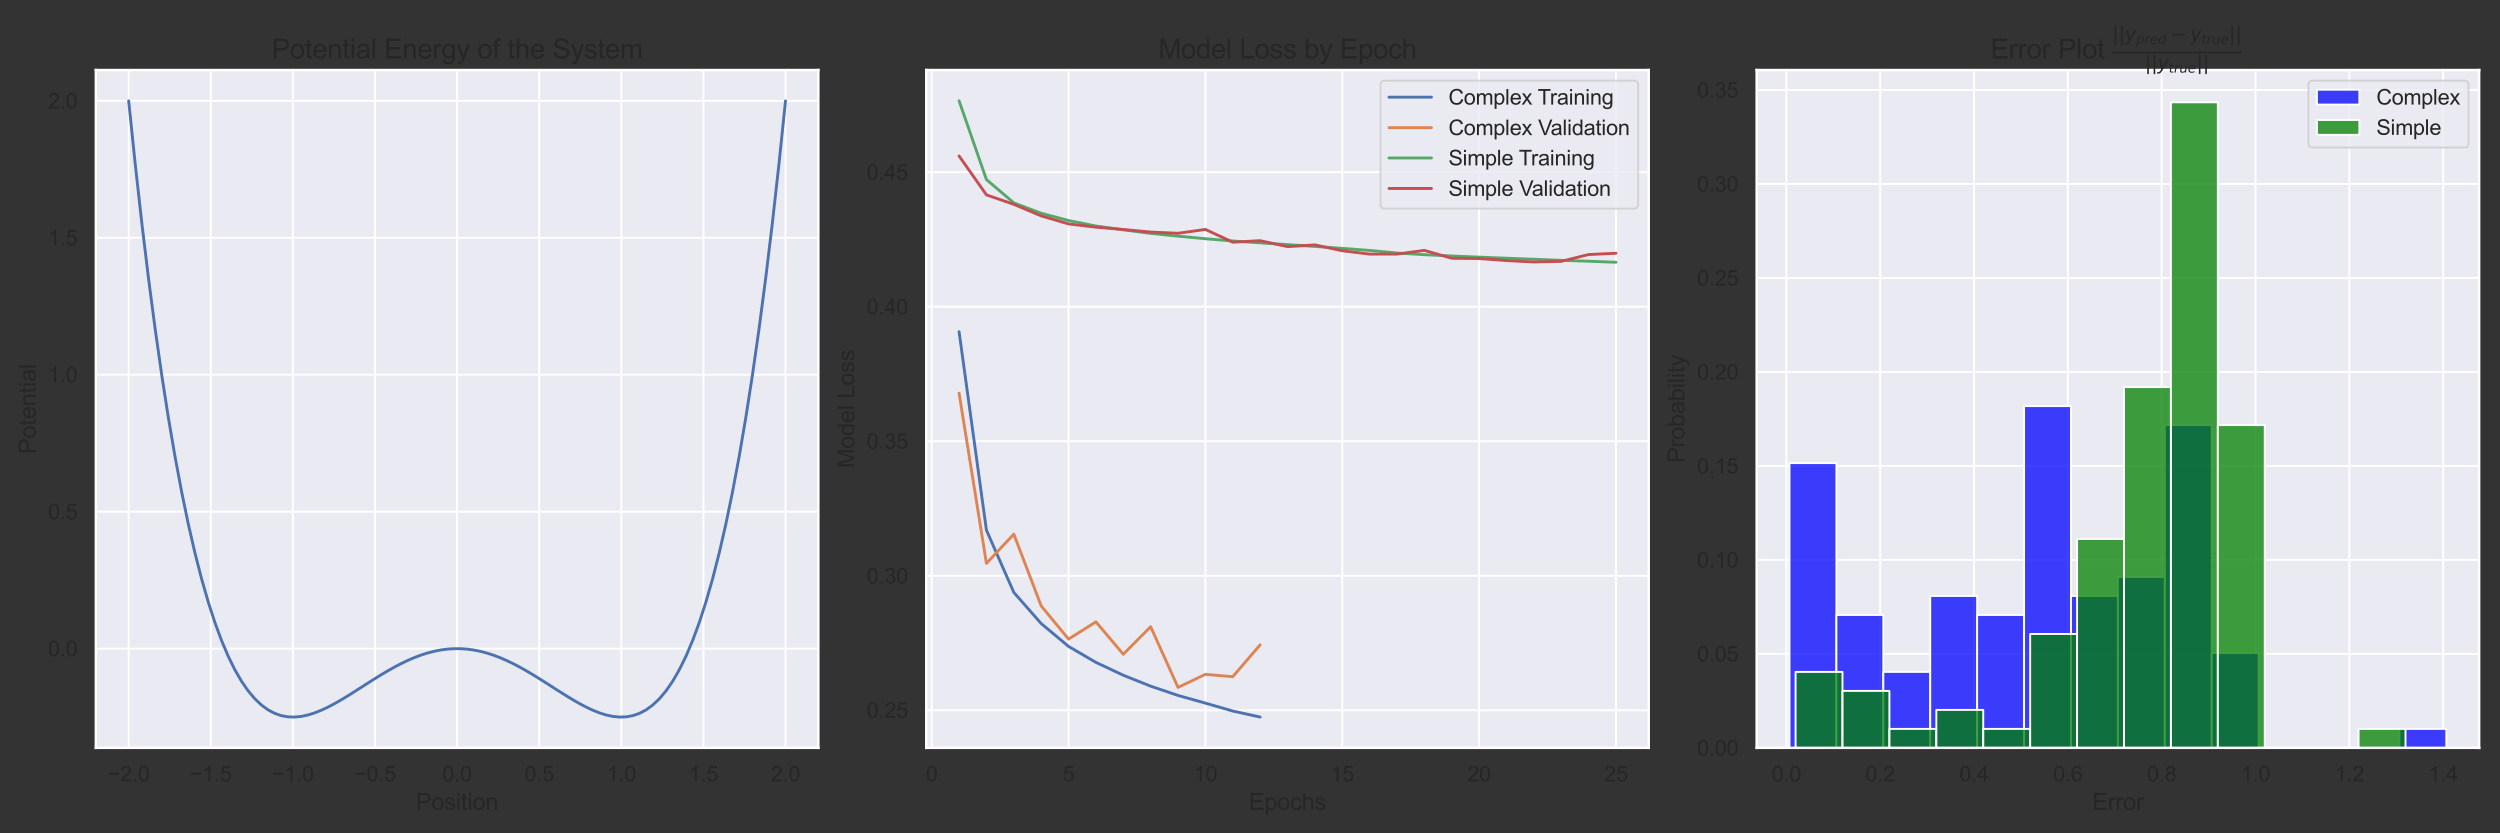 <?xml version="1.0" encoding="utf-8" standalone="no"?>
<!DOCTYPE svg PUBLIC "-//W3C//DTD SVG 1.1//EN"
  "http://www.w3.org/Graphics/SVG/1.1/DTD/svg11.dtd">
<svg height="432pt" version="1.1" viewBox="0 0 1296 432" width="1296pt" xmlns="http://www.w3.org/2000/svg" xmlns:xlink="http://www.w3.org/1999/xlink">
 <rect x="0" y="0" width="1296" height="432" fill="#333333" stroke="none"/>
 <defs>
  <style type="text/css">*{stroke-linecap:butt;stroke-linejoin:round;}</style>
 </defs>
 <g id="figure_1">
  <g id="patch_1">
   <path d="M 0 432 
L 1296 432 
L 1296 0 
L 0 0 
z
" style="fill:none;"/>
  </g>
  <g id="axes_1">
   <g id="patch_2">
    <path d="M 49.675 387.7 
L 424.233 387.7 
L 424.233 36.306 
L 49.675 36.306 
z
" style="fill:#eaeaf2;"/>
   </g>
   <g id="matplotlib.axis_1">
    <g id="xtick_1">
     <g id="line2d_1">
      <path clip-path="url(#p5b1bc10d78)" d="M 66.7 387.7 
L 66.7 36.306 
" style="fill:none;stroke:#ffffff;stroke-linecap:round;"/>
     </g>
     <g id="text_1">
      <!-- −2.0 -->
      <g style="fill:#262626;" transform="translate(55.843 405.074)scale(0.11 -0.11)">
       <defs>
        <path d="M 3381 1997 
L 356 1997 
L 356 2522 
L 3381 2522 
L 3381 1997 
z
" id="ArialMT-2212" transform="scale(0.016)"/>
        <path d="M 3222 541 
L 3222 0 
L 194 0 
Q 188 203 259 391 
Q 375 700 629 1000 
Q 884 1300 1366 1694 
Q 2113 2306 2375 2664 
Q 2638 3022 2638 3341 
Q 2638 3675 2398 3904 
Q 2159 4134 1775 4134 
Q 1369 4134 1125 3890 
Q 881 3647 878 3216 
L 300 3275 
Q 359 3922 746 4261 
Q 1134 4600 1788 4600 
Q 2447 4600 2831 4234 
Q 3216 3869 3216 3328 
Q 3216 3053 3103 2787 
Q 2991 2522 2730 2228 
Q 2469 1934 1863 1422 
Q 1356 997 1212 845 
Q 1069 694 975 541 
L 3222 541 
z
" id="ArialMT-32" transform="scale(0.016)"/>
        <path d="M 581 0 
L 581 641 
L 1222 641 
L 1222 0 
L 581 0 
z
" id="ArialMT-2e" transform="scale(0.016)"/>
        <path d="M 266 2259 
Q 266 3072 433 3567 
Q 600 4063 929 4331 
Q 1259 4600 1759 4600 
Q 2128 4600 2406 4451 
Q 2684 4303 2865 4023 
Q 3047 3744 3150 3342 
Q 3253 2941 3253 2259 
Q 3253 1453 3087 958 
Q 2922 463 2592 192 
Q 2263 -78 1759 -78 
Q 1097 -78 719 397 
Q 266 969 266 2259 
z
M 844 2259 
Q 844 1131 1108 757 
Q 1372 384 1759 384 
Q 2147 384 2411 759 
Q 2675 1134 2675 2259 
Q 2675 3391 2411 3762 
Q 2147 4134 1753 4134 
Q 1366 4134 1134 3806 
Q 844 3388 844 2259 
z
" id="ArialMT-30" transform="scale(0.016)"/>
       </defs>
       <use xlink:href="#ArialMT-2212"/>
       <use x="58.398" xlink:href="#ArialMT-32"/>
       <use x="114.014" xlink:href="#ArialMT-2e"/>
       <use x="141.797" xlink:href="#ArialMT-30"/>
      </g>
     </g>
    </g>
    <g id="xtick_2">
     <g id="line2d_2">
      <path clip-path="url(#p5b1bc10d78)" d="M 109.264 387.7 
L 109.264 36.306 
" style="fill:none;stroke:#ffffff;stroke-linecap:round;"/>
     </g>
     <g id="text_2">
      <!-- −1.5 -->
      <g style="fill:#262626;" transform="translate(98.406 405.074)scale(0.11 -0.11)">
       <defs>
        <path d="M 2384 0 
L 1822 0 
L 1822 3584 
Q 1619 3391 1289 3197 
Q 959 3003 697 2906 
L 697 3450 
Q 1169 3672 1522 3987 
Q 1875 4303 2022 4600 
L 2384 4600 
L 2384 0 
z
" id="ArialMT-31" transform="scale(0.016)"/>
        <path d="M 266 1200 
L 856 1250 
Q 922 819 1161 601 
Q 1400 384 1738 384 
Q 2144 384 2425 690 
Q 2706 997 2706 1503 
Q 2706 1984 2436 2262 
Q 2166 2541 1728 2541 
Q 1456 2541 1237 2417 
Q 1019 2294 894 2097 
L 366 2166 
L 809 4519 
L 3088 4519 
L 3088 3981 
L 1259 3981 
L 1013 2750 
Q 1425 3038 1878 3038 
Q 2478 3038 2890 2622 
Q 3303 2206 3303 1553 
Q 3303 931 2941 478 
Q 2500 -78 1738 -78 
Q 1113 -78 717 272 
Q 322 622 266 1200 
z
" id="ArialMT-35" transform="scale(0.016)"/>
       </defs>
       <use xlink:href="#ArialMT-2212"/>
       <use x="58.398" xlink:href="#ArialMT-31"/>
       <use x="114.014" xlink:href="#ArialMT-2e"/>
       <use x="141.797" xlink:href="#ArialMT-35"/>
      </g>
     </g>
    </g>
    <g id="xtick_3">
     <g id="line2d_3">
      <path clip-path="url(#p5b1bc10d78)" d="M 151.827 387.7 
L 151.827 36.306 
" style="fill:none;stroke:#ffffff;stroke-linecap:round;"/>
     </g>
     <g id="text_3">
      <!-- −1.0 -->
      <g style="fill:#262626;" transform="translate(140.97 405.074)scale(0.11 -0.11)">
       <use xlink:href="#ArialMT-2212"/>
       <use x="58.398" xlink:href="#ArialMT-31"/>
       <use x="114.014" xlink:href="#ArialMT-2e"/>
       <use x="141.797" xlink:href="#ArialMT-30"/>
      </g>
     </g>
    </g>
    <g id="xtick_4">
     <g id="line2d_4">
      <path clip-path="url(#p5b1bc10d78)" d="M 194.391 387.7 
L 194.391 36.306 
" style="fill:none;stroke:#ffffff;stroke-linecap:round;"/>
     </g>
     <g id="text_4">
      <!-- −0.5 -->
      <g style="fill:#262626;" transform="translate(183.533 405.074)scale(0.11 -0.11)">
       <use xlink:href="#ArialMT-2212"/>
       <use x="58.398" xlink:href="#ArialMT-30"/>
       <use x="114.014" xlink:href="#ArialMT-2e"/>
       <use x="141.797" xlink:href="#ArialMT-35"/>
      </g>
     </g>
    </g>
    <g id="xtick_5">
     <g id="line2d_5">
      <path clip-path="url(#p5b1bc10d78)" d="M 236.954 387.7 
L 236.954 36.306 
" style="fill:none;stroke:#ffffff;stroke-linecap:round;"/>
     </g>
     <g id="text_5">
      <!-- 0.0 -->
      <g style="fill:#262626;" transform="translate(229.309 405.074)scale(0.11 -0.11)">
       <use xlink:href="#ArialMT-30"/>
       <use x="55.615" xlink:href="#ArialMT-2e"/>
       <use x="83.398" xlink:href="#ArialMT-30"/>
      </g>
     </g>
    </g>
    <g id="xtick_6">
     <g id="line2d_6">
      <path clip-path="url(#p5b1bc10d78)" d="M 279.518 387.7 
L 279.518 36.306 
" style="fill:none;stroke:#ffffff;stroke-linecap:round;"/>
     </g>
     <g id="text_6">
      <!-- 0.5 -->
      <g style="fill:#262626;" transform="translate(271.873 405.074)scale(0.11 -0.11)">
       <use xlink:href="#ArialMT-30"/>
       <use x="55.615" xlink:href="#ArialMT-2e"/>
       <use x="83.398" xlink:href="#ArialMT-35"/>
      </g>
     </g>
    </g>
    <g id="xtick_7">
     <g id="line2d_7">
      <path clip-path="url(#p5b1bc10d78)" d="M 322.081 387.7 
L 322.081 36.306 
" style="fill:none;stroke:#ffffff;stroke-linecap:round;"/>
     </g>
     <g id="text_7">
      <!-- 1.0 -->
      <g style="fill:#262626;" transform="translate(314.436 405.074)scale(0.11 -0.11)">
       <use xlink:href="#ArialMT-31"/>
       <use x="55.615" xlink:href="#ArialMT-2e"/>
       <use x="83.398" xlink:href="#ArialMT-30"/>
      </g>
     </g>
    </g>
    <g id="xtick_8">
     <g id="line2d_8">
      <path clip-path="url(#p5b1bc10d78)" d="M 364.645 387.7 
L 364.645 36.306 
" style="fill:none;stroke:#ffffff;stroke-linecap:round;"/>
     </g>
     <g id="text_8">
      <!-- 1.5 -->
      <g style="fill:#262626;" transform="translate(357 405.074)scale(0.11 -0.11)">
       <use xlink:href="#ArialMT-31"/>
       <use x="55.615" xlink:href="#ArialMT-2e"/>
       <use x="83.398" xlink:href="#ArialMT-35"/>
      </g>
     </g>
    </g>
    <g id="xtick_9">
     <g id="line2d_9">
      <path clip-path="url(#p5b1bc10d78)" d="M 407.208 387.7 
L 407.208 36.306 
" style="fill:none;stroke:#ffffff;stroke-linecap:round;"/>
     </g>
     <g id="text_9">
      <!-- 2.0 -->
      <g style="fill:#262626;" transform="translate(399.563 405.074)scale(0.11 -0.11)">
       <use xlink:href="#ArialMT-32"/>
       <use x="55.615" xlink:href="#ArialMT-2e"/>
       <use x="83.398" xlink:href="#ArialMT-30"/>
      </g>
     </g>
    </g>
    <g id="text_10">
     <!-- Position -->
     <g style="fill:#262626;" transform="translate(215.609 419.849)scale(0.12 -0.12)">
      <defs>
       <path d="M 494 0 
L 494 4581 
L 2222 4581 
Q 2678 4581 2919 4538 
Q 3256 4481 3484 4323 
Q 3713 4166 3852 3881 
Q 3991 3597 3991 3256 
Q 3991 2672 3619 2267 
Q 3247 1863 2275 1863 
L 1100 1863 
L 1100 0 
L 494 0 
z
M 1100 2403 
L 2284 2403 
Q 2872 2403 3119 2622 
Q 3366 2841 3366 3238 
Q 3366 3525 3220 3729 
Q 3075 3934 2838 4000 
Q 2684 4041 2272 4041 
L 1100 4041 
L 1100 2403 
z
" id="ArialMT-50" transform="scale(0.016)"/>
       <path d="M 213 1659 
Q 213 2581 725 3025 
Q 1153 3394 1769 3394 
Q 2453 3394 2887 2945 
Q 3322 2497 3322 1706 
Q 3322 1066 3130 698 
Q 2938 331 2570 128 
Q 2203 -75 1769 -75 
Q 1072 -75 642 372 
Q 213 819 213 1659 
z
M 791 1659 
Q 791 1022 1069 705 
Q 1347 388 1769 388 
Q 2188 388 2466 706 
Q 2744 1025 2744 1678 
Q 2744 2294 2464 2611 
Q 2184 2928 1769 2928 
Q 1347 2928 1069 2612 
Q 791 2297 791 1659 
z
" id="ArialMT-6f" transform="scale(0.016)"/>
       <path d="M 197 991 
L 753 1078 
Q 800 744 1014 566 
Q 1228 388 1613 388 
Q 2000 388 2187 545 
Q 2375 703 2375 916 
Q 2375 1106 2209 1216 
Q 2094 1291 1634 1406 
Q 1016 1563 777 1677 
Q 538 1791 414 1992 
Q 291 2194 291 2438 
Q 291 2659 392 2848 
Q 494 3038 669 3163 
Q 800 3259 1026 3326 
Q 1253 3394 1513 3394 
Q 1903 3394 2198 3281 
Q 2494 3169 2634 2976 
Q 2775 2784 2828 2463 
L 2278 2388 
Q 2241 2644 2061 2787 
Q 1881 2931 1553 2931 
Q 1166 2931 1000 2803 
Q 834 2675 834 2503 
Q 834 2394 903 2306 
Q 972 2216 1119 2156 
Q 1203 2125 1616 2013 
Q 2213 1853 2448 1751 
Q 2684 1650 2818 1456 
Q 2953 1263 2953 975 
Q 2953 694 2789 445 
Q 2625 197 2315 61 
Q 2006 -75 1616 -75 
Q 969 -75 630 194 
Q 291 463 197 991 
z
" id="ArialMT-73" transform="scale(0.016)"/>
       <path d="M 425 3934 
L 425 4581 
L 988 4581 
L 988 3934 
L 425 3934 
z
M 425 0 
L 425 3319 
L 988 3319 
L 988 0 
L 425 0 
z
" id="ArialMT-69" transform="scale(0.016)"/>
       <path d="M 1650 503 
L 1731 6 
Q 1494 -44 1306 -44 
Q 1000 -44 831 53 
Q 663 150 594 308 
Q 525 466 525 972 
L 525 2881 
L 113 2881 
L 113 3319 
L 525 3319 
L 525 4141 
L 1084 4478 
L 1084 3319 
L 1650 3319 
L 1650 2881 
L 1084 2881 
L 1084 941 
Q 1084 700 1114 631 
Q 1144 563 1211 522 
Q 1278 481 1403 481 
Q 1497 481 1650 503 
z
" id="ArialMT-74" transform="scale(0.016)"/>
       <path d="M 422 0 
L 422 3319 
L 928 3319 
L 928 2847 
Q 1294 3394 1984 3394 
Q 2284 3394 2536 3286 
Q 2788 3178 2913 3003 
Q 3038 2828 3088 2588 
Q 3119 2431 3119 2041 
L 3119 0 
L 2556 0 
L 2556 2019 
Q 2556 2363 2490 2533 
Q 2425 2703 2258 2804 
Q 2091 2906 1866 2906 
Q 1506 2906 1245 2678 
Q 984 2450 984 1813 
L 984 0 
L 422 0 
z
" id="ArialMT-6e" transform="scale(0.016)"/>
      </defs>
      <use xlink:href="#ArialMT-50"/>
      <use x="66.699" xlink:href="#ArialMT-6f"/>
      <use x="122.314" xlink:href="#ArialMT-73"/>
      <use x="172.314" xlink:href="#ArialMT-69"/>
      <use x="194.531" xlink:href="#ArialMT-74"/>
      <use x="222.314" xlink:href="#ArialMT-69"/>
      <use x="244.531" xlink:href="#ArialMT-6f"/>
      <use x="300.146" xlink:href="#ArialMT-6e"/>
     </g>
    </g>
   </g>
   <g id="matplotlib.axis_2">
    <g id="ytick_1">
     <g id="line2d_10">
      <path clip-path="url(#p5b1bc10d78)" d="M 49.675 336.246 
L 424.233 336.246 
" style="fill:none;stroke:#ffffff;stroke-linecap:round;"/>
     </g>
     <g id="text_11">
      <!-- 0.0 -->
      <g style="fill:#262626;" transform="translate(24.885 340.183)scale(0.11 -0.11)">
       <use xlink:href="#ArialMT-30"/>
       <use x="55.615" xlink:href="#ArialMT-2e"/>
       <use x="83.398" xlink:href="#ArialMT-30"/>
      </g>
     </g>
    </g>
    <g id="ytick_2">
     <g id="line2d_11">
      <path clip-path="url(#p5b1bc10d78)" d="M 49.675 265.254 
L 424.233 265.254 
" style="fill:none;stroke:#ffffff;stroke-linecap:round;"/>
     </g>
     <g id="text_12">
      <!-- 0.5 -->
      <g style="fill:#262626;" transform="translate(24.885 269.191)scale(0.11 -0.11)">
       <use xlink:href="#ArialMT-30"/>
       <use x="55.615" xlink:href="#ArialMT-2e"/>
       <use x="83.398" xlink:href="#ArialMT-35"/>
      </g>
     </g>
    </g>
    <g id="ytick_3">
     <g id="line2d_12">
      <path clip-path="url(#p5b1bc10d78)" d="M 49.675 194.262 
L 424.233 194.262 
" style="fill:none;stroke:#ffffff;stroke-linecap:round;"/>
     </g>
     <g id="text_13">
      <!-- 1.0 -->
      <g style="fill:#262626;" transform="translate(24.885 198.199)scale(0.11 -0.11)">
       <use xlink:href="#ArialMT-31"/>
       <use x="55.615" xlink:href="#ArialMT-2e"/>
       <use x="83.398" xlink:href="#ArialMT-30"/>
      </g>
     </g>
    </g>
    <g id="ytick_4">
     <g id="line2d_13">
      <path clip-path="url(#p5b1bc10d78)" d="M 49.675 123.271 
L 424.233 123.271 
" style="fill:none;stroke:#ffffff;stroke-linecap:round;"/>
     </g>
     <g id="text_14">
      <!-- 1.5 -->
      <g style="fill:#262626;" transform="translate(24.885 127.207)scale(0.11 -0.11)">
       <use xlink:href="#ArialMT-31"/>
       <use x="55.615" xlink:href="#ArialMT-2e"/>
       <use x="83.398" xlink:href="#ArialMT-35"/>
      </g>
     </g>
    </g>
    <g id="ytick_5">
     <g id="line2d_14">
      <path clip-path="url(#p5b1bc10d78)" d="M 49.675 52.279 
L 424.233 52.279 
" style="fill:none;stroke:#ffffff;stroke-linecap:round;"/>
     </g>
     <g id="text_15">
      <!-- 2.0 -->
      <g style="fill:#262626;" transform="translate(24.885 56.215)scale(0.11 -0.11)">
       <use xlink:href="#ArialMT-32"/>
       <use x="55.615" xlink:href="#ArialMT-2e"/>
       <use x="83.398" xlink:href="#ArialMT-30"/>
      </g>
     </g>
    </g>
    <g id="text_16">
     <!-- Potential -->
     <g style="fill:#262626;" transform="translate(18.5 235.352)rotate(-90)scale(0.12 -0.12)">
      <defs>
       <path d="M 2694 1069 
L 3275 997 
Q 3138 488 2766 206 
Q 2394 -75 1816 -75 
Q 1088 -75 661 373 
Q 234 822 234 1631 
Q 234 2469 665 2931 
Q 1097 3394 1784 3394 
Q 2450 3394 2872 2941 
Q 3294 2488 3294 1666 
Q 3294 1616 3291 1516 
L 816 1516 
Q 847 969 1125 678 
Q 1403 388 1819 388 
Q 2128 388 2347 550 
Q 2566 713 2694 1069 
z
M 847 1978 
L 2700 1978 
Q 2663 2397 2488 2606 
Q 2219 2931 1791 2931 
Q 1403 2931 1139 2672 
Q 875 2413 847 1978 
z
" id="ArialMT-65" transform="scale(0.016)"/>
       <path d="M 2588 409 
Q 2275 144 1986 34 
Q 1697 -75 1366 -75 
Q 819 -75 525 192 
Q 231 459 231 875 
Q 231 1119 342 1320 
Q 453 1522 633 1644 
Q 813 1766 1038 1828 
Q 1203 1872 1538 1913 
Q 2219 1994 2541 2106 
Q 2544 2222 2544 2253 
Q 2544 2597 2384 2738 
Q 2169 2928 1744 2928 
Q 1347 2928 1158 2789 
Q 969 2650 878 2297 
L 328 2372 
Q 403 2725 575 2942 
Q 747 3159 1072 3276 
Q 1397 3394 1825 3394 
Q 2250 3394 2515 3294 
Q 2781 3194 2906 3042 
Q 3031 2891 3081 2659 
Q 3109 2516 3109 2141 
L 3109 1391 
Q 3109 606 3145 398 
Q 3181 191 3288 0 
L 2700 0 
Q 2613 175 2588 409 
z
M 2541 1666 
Q 2234 1541 1622 1453 
Q 1275 1403 1131 1340 
Q 988 1278 909 1158 
Q 831 1038 831 891 
Q 831 666 1001 516 
Q 1172 366 1500 366 
Q 1825 366 2078 508 
Q 2331 650 2450 897 
Q 2541 1088 2541 1459 
L 2541 1666 
z
" id="ArialMT-61" transform="scale(0.016)"/>
       <path d="M 409 0 
L 409 4581 
L 972 4581 
L 972 0 
L 409 0 
z
" id="ArialMT-6c" transform="scale(0.016)"/>
      </defs>
      <use xlink:href="#ArialMT-50"/>
      <use x="66.699" xlink:href="#ArialMT-6f"/>
      <use x="122.314" xlink:href="#ArialMT-74"/>
      <use x="150.098" xlink:href="#ArialMT-65"/>
      <use x="205.713" xlink:href="#ArialMT-6e"/>
      <use x="261.328" xlink:href="#ArialMT-74"/>
      <use x="289.111" xlink:href="#ArialMT-69"/>
      <use x="311.328" xlink:href="#ArialMT-61"/>
      <use x="366.943" xlink:href="#ArialMT-6c"/>
     </g>
    </g>
   </g>
   <g id="line2d_15">
    <path clip-path="url(#p5b1bc10d78)" d="M 66.7 52.279 
L 70.14 85.443 
L 73.579 116.168 
L 77.019 144.564 
L 80.458 170.737 
L 83.898 194.792 
L 87.337 216.83 
L 90.777 236.952 
L 94.216 255.255 
L 97.656 271.834 
L 101.095 286.783 
L 104.535 300.193 
L 107.974 312.151 
L 111.413 322.745 
L 114.853 332.059 
L 118.292 340.173 
L 121.732 347.167 
L 125.171 353.12 
L 128.611 358.105 
L 132.05 362.195 
L 135.49 365.46 
L 138.929 367.97 
L 142.369 369.789 
L 145.808 370.981 
L 149.248 371.608 
L 152.687 371.728 
L 156.127 371.398 
L 159.566 370.673 
L 163.006 369.605 
L 166.445 368.243 
L 169.884 366.637 
L 173.324 364.83 
L 176.763 362.866 
L 180.203 360.786 
L 183.642 358.629 
L 187.082 356.431 
L 190.521 354.225 
L 193.961 352.045 
L 197.4 349.918 
L 200.84 347.873 
L 204.279 345.935 
L 207.719 344.125 
L 211.158 342.466 
L 214.598 340.974 
L 218.037 339.665 
L 221.477 338.554 
L 224.916 337.651 
L 228.355 336.967 
L 231.795 336.506 
L 235.234 336.275 
L 238.674 336.275 
L 242.113 336.506 
L 245.553 336.967 
L 248.992 337.651 
L 252.432 338.554 
L 255.871 339.665 
L 259.311 340.974 
L 262.75 342.466 
L 266.19 344.125 
L 269.629 345.935 
L 273.069 347.873 
L 276.508 349.918 
L 279.948 352.045 
L 283.387 354.225 
L 286.826 356.431 
L 290.266 358.629 
L 293.705 360.786 
L 297.145 362.866 
L 300.584 364.83 
L 304.024 366.637 
L 307.463 368.243 
L 310.903 369.605 
L 314.342 370.673 
L 317.782 371.398 
L 321.221 371.728 
L 324.661 371.608 
L 328.1 370.981 
L 331.54 369.789 
L 334.979 367.97 
L 338.419 365.46 
L 341.858 362.195 
L 345.297 358.105 
L 348.737 353.12 
L 352.176 347.167 
L 355.616 340.173 
L 359.055 332.059 
L 362.495 322.745 
L 365.934 312.151 
L 369.374 300.193 
L 372.813 286.783 
L 376.253 271.834 
L 379.692 255.255 
L 383.132 236.952 
L 386.571 216.83 
L 390.011 194.792 
L 393.45 170.737 
L 396.89 144.564 
L 400.329 116.168 
L 403.768 85.443 
L 407.208 52.279 
" style="fill:none;stroke:#4c72b0;stroke-linecap:round;stroke-width:1.5;"/>
   </g>
   <g id="patch_3">
    <path d="M 49.675 387.7 
L 49.675 36.306 
" style="fill:none;stroke:#ffffff;stroke-linecap:square;stroke-linejoin:miter;stroke-width:1.25;"/>
   </g>
   <g id="patch_4">
    <path d="M 424.233 387.7 
L 424.233 36.306 
" style="fill:none;stroke:#ffffff;stroke-linecap:square;stroke-linejoin:miter;stroke-width:1.25;"/>
   </g>
   <g id="patch_5">
    <path d="M 49.675 387.7 
L 424.233 387.7 
" style="fill:none;stroke:#ffffff;stroke-linecap:square;stroke-linejoin:miter;stroke-width:1.25;"/>
   </g>
   <g id="patch_6">
    <path d="M 49.675 36.306 
L 424.233 36.306 
" style="fill:none;stroke:#ffffff;stroke-linecap:square;stroke-linejoin:miter;stroke-width:1.25;"/>
   </g>
   <g id="text_17">
    <!-- Potential Energy of the System -->
    <g style="fill:#262626;" transform="translate(140.853 30.306)scale(0.14 -0.14)">
     <defs>
      <path id="ArialMT-20" transform="scale(0.016)"/>
      <path d="M 506 0 
L 506 4581 
L 3819 4581 
L 3819 4041 
L 1113 4041 
L 1113 2638 
L 3647 2638 
L 3647 2100 
L 1113 2100 
L 1113 541 
L 3925 541 
L 3925 0 
L 506 0 
z
" id="ArialMT-45" transform="scale(0.016)"/>
      <path d="M 416 0 
L 416 3319 
L 922 3319 
L 922 2816 
Q 1116 3169 1280 3281 
Q 1444 3394 1641 3394 
Q 1925 3394 2219 3213 
L 2025 2691 
Q 1819 2813 1613 2813 
Q 1428 2813 1281 2702 
Q 1134 2591 1072 2394 
Q 978 2094 978 1738 
L 978 0 
L 416 0 
z
" id="ArialMT-72" transform="scale(0.016)"/>
      <path d="M 319 -275 
L 866 -356 
Q 900 -609 1056 -725 
Q 1266 -881 1628 -881 
Q 2019 -881 2231 -725 
Q 2444 -569 2519 -288 
Q 2563 -116 2559 434 
Q 2191 0 1641 0 
Q 956 0 581 494 
Q 206 988 206 1678 
Q 206 2153 378 2554 
Q 550 2956 876 3175 
Q 1203 3394 1644 3394 
Q 2231 3394 2613 2919 
L 2613 3319 
L 3131 3319 
L 3131 450 
Q 3131 -325 2973 -648 
Q 2816 -972 2473 -1159 
Q 2131 -1347 1631 -1347 
Q 1038 -1347 672 -1080 
Q 306 -813 319 -275 
z
M 784 1719 
Q 784 1066 1043 766 
Q 1303 466 1694 466 
Q 2081 466 2343 764 
Q 2606 1063 2606 1700 
Q 2606 2309 2336 2618 
Q 2066 2928 1684 2928 
Q 1309 2928 1046 2623 
Q 784 2319 784 1719 
z
" id="ArialMT-67" transform="scale(0.016)"/>
      <path d="M 397 -1278 
L 334 -750 
Q 519 -800 656 -800 
Q 844 -800 956 -737 
Q 1069 -675 1141 -563 
Q 1194 -478 1313 -144 
Q 1328 -97 1363 -6 
L 103 3319 
L 709 3319 
L 1400 1397 
Q 1534 1031 1641 628 
Q 1738 1016 1872 1384 
L 2581 3319 
L 3144 3319 
L 1881 -56 
Q 1678 -603 1566 -809 
Q 1416 -1088 1222 -1217 
Q 1028 -1347 759 -1347 
Q 597 -1347 397 -1278 
z
" id="ArialMT-79" transform="scale(0.016)"/>
      <path d="M 556 0 
L 556 2881 
L 59 2881 
L 59 3319 
L 556 3319 
L 556 3672 
Q 556 4006 616 4169 
Q 697 4388 901 4523 
Q 1106 4659 1475 4659 
Q 1713 4659 2000 4603 
L 1916 4113 
Q 1741 4144 1584 4144 
Q 1328 4144 1222 4034 
Q 1116 3925 1116 3625 
L 1116 3319 
L 1763 3319 
L 1763 2881 
L 1116 2881 
L 1116 0 
L 556 0 
z
" id="ArialMT-66" transform="scale(0.016)"/>
      <path d="M 422 0 
L 422 4581 
L 984 4581 
L 984 2938 
Q 1378 3394 1978 3394 
Q 2347 3394 2619 3248 
Q 2891 3103 3008 2847 
Q 3125 2591 3125 2103 
L 3125 0 
L 2563 0 
L 2563 2103 
Q 2563 2525 2380 2717 
Q 2197 2909 1863 2909 
Q 1613 2909 1392 2779 
Q 1172 2650 1078 2428 
Q 984 2206 984 1816 
L 984 0 
L 422 0 
z
" id="ArialMT-68" transform="scale(0.016)"/>
      <path d="M 288 1472 
L 859 1522 
Q 900 1178 1048 958 
Q 1197 738 1509 602 
Q 1822 466 2213 466 
Q 2559 466 2825 569 
Q 3091 672 3220 851 
Q 3350 1031 3350 1244 
Q 3350 1459 3225 1620 
Q 3100 1781 2813 1891 
Q 2628 1963 1997 2114 
Q 1366 2266 1113 2400 
Q 784 2572 623 2826 
Q 463 3081 463 3397 
Q 463 3744 659 4045 
Q 856 4347 1234 4503 
Q 1613 4659 2075 4659 
Q 2584 4659 2973 4495 
Q 3363 4331 3572 4012 
Q 3781 3694 3797 3291 
L 3216 3247 
Q 3169 3681 2898 3903 
Q 2628 4125 2100 4125 
Q 1550 4125 1298 3923 
Q 1047 3722 1047 3438 
Q 1047 3191 1225 3031 
Q 1400 2872 2139 2705 
Q 2878 2538 3153 2413 
Q 3553 2228 3743 1945 
Q 3934 1663 3934 1294 
Q 3934 928 3725 604 
Q 3516 281 3123 101 
Q 2731 -78 2241 -78 
Q 1619 -78 1198 103 
Q 778 284 539 648 
Q 300 1013 288 1472 
z
" id="ArialMT-53" transform="scale(0.016)"/>
      <path d="M 422 0 
L 422 3319 
L 925 3319 
L 925 2853 
Q 1081 3097 1340 3245 
Q 1600 3394 1931 3394 
Q 2300 3394 2536 3241 
Q 2772 3088 2869 2813 
Q 3263 3394 3894 3394 
Q 4388 3394 4653 3120 
Q 4919 2847 4919 2278 
L 4919 0 
L 4359 0 
L 4359 2091 
Q 4359 2428 4304 2576 
Q 4250 2725 4106 2815 
Q 3963 2906 3769 2906 
Q 3419 2906 3187 2673 
Q 2956 2441 2956 1928 
L 2956 0 
L 2394 0 
L 2394 2156 
Q 2394 2531 2256 2718 
Q 2119 2906 1806 2906 
Q 1569 2906 1367 2781 
Q 1166 2656 1075 2415 
Q 984 2175 984 1722 
L 984 0 
L 422 0 
z
" id="ArialMT-6d" transform="scale(0.016)"/>
     </defs>
     <use xlink:href="#ArialMT-50"/>
     <use x="66.699" xlink:href="#ArialMT-6f"/>
     <use x="122.314" xlink:href="#ArialMT-74"/>
     <use x="150.098" xlink:href="#ArialMT-65"/>
     <use x="205.713" xlink:href="#ArialMT-6e"/>
     <use x="261.328" xlink:href="#ArialMT-74"/>
     <use x="289.111" xlink:href="#ArialMT-69"/>
     <use x="311.328" xlink:href="#ArialMT-61"/>
     <use x="366.943" xlink:href="#ArialMT-6c"/>
     <use x="389.16" xlink:href="#ArialMT-20"/>
     <use x="416.943" xlink:href="#ArialMT-45"/>
     <use x="483.643" xlink:href="#ArialMT-6e"/>
     <use x="539.258" xlink:href="#ArialMT-65"/>
     <use x="594.873" xlink:href="#ArialMT-72"/>
     <use x="628.174" xlink:href="#ArialMT-67"/>
     <use x="683.789" xlink:href="#ArialMT-79"/>
     <use x="733.789" xlink:href="#ArialMT-20"/>
     <use x="761.572" xlink:href="#ArialMT-6f"/>
     <use x="817.188" xlink:href="#ArialMT-66"/>
     <use x="844.971" xlink:href="#ArialMT-20"/>
     <use x="872.754" xlink:href="#ArialMT-74"/>
     <use x="900.537" xlink:href="#ArialMT-68"/>
     <use x="956.152" xlink:href="#ArialMT-65"/>
     <use x="1011.768" xlink:href="#ArialMT-20"/>
     <use x="1039.551" xlink:href="#ArialMT-53"/>
     <use x="1106.25" xlink:href="#ArialMT-79"/>
     <use x="1156.25" xlink:href="#ArialMT-73"/>
     <use x="1206.25" xlink:href="#ArialMT-74"/>
     <use x="1234.033" xlink:href="#ArialMT-65"/>
     <use x="1289.648" xlink:href="#ArialMT-6d"/>
    </g>
   </g>
  </g>
  <g id="axes_2">
   <g id="patch_7">
    <path d="M 480.158 387.7 
L 854.717 387.7 
L 854.717 36.306 
L 480.158 36.306 
z
" style="fill:#eaeaf2;"/>
   </g>
   <g id="matplotlib.axis_3">
    <g id="xtick_10">
     <g id="line2d_16">
      <path clip-path="url(#p99f88e14f3)" d="M 482.996 387.7 
L 482.996 36.306 
" style="fill:none;stroke:#ffffff;stroke-linecap:round;"/>
     </g>
     <g id="text_18">
      <!-- 0 -->
      <g style="fill:#262626;" transform="translate(479.937 405.074)scale(0.11 -0.11)">
       <use xlink:href="#ArialMT-30"/>
      </g>
     </g>
    </g>
    <g id="xtick_11">
     <g id="line2d_17">
      <path clip-path="url(#p99f88e14f3)" d="M 553.935 387.7 
L 553.935 36.306 
" style="fill:none;stroke:#ffffff;stroke-linecap:round;"/>
     </g>
     <g id="text_19">
      <!-- 5 -->
      <g style="fill:#262626;" transform="translate(550.876 405.074)scale(0.11 -0.11)">
       <use xlink:href="#ArialMT-35"/>
      </g>
     </g>
    </g>
    <g id="xtick_12">
     <g id="line2d_18">
      <path clip-path="url(#p99f88e14f3)" d="M 624.874 387.7 
L 624.874 36.306 
" style="fill:none;stroke:#ffffff;stroke-linecap:round;"/>
     </g>
     <g id="text_20">
      <!-- 10 -->
      <g style="fill:#262626;" transform="translate(618.757 405.074)scale(0.11 -0.11)">
       <use xlink:href="#ArialMT-31"/>
       <use x="55.615" xlink:href="#ArialMT-30"/>
      </g>
     </g>
    </g>
    <g id="xtick_13">
     <g id="line2d_19">
      <path clip-path="url(#p99f88e14f3)" d="M 695.813 387.7 
L 695.813 36.306 
" style="fill:none;stroke:#ffffff;stroke-linecap:round;"/>
     </g>
     <g id="text_21">
      <!-- 15 -->
      <g style="fill:#262626;" transform="translate(689.696 405.074)scale(0.11 -0.11)">
       <use xlink:href="#ArialMT-31"/>
       <use x="55.615" xlink:href="#ArialMT-35"/>
      </g>
     </g>
    </g>
    <g id="xtick_14">
     <g id="line2d_20">
      <path clip-path="url(#p99f88e14f3)" d="M 766.752 387.7 
L 766.752 36.306 
" style="fill:none;stroke:#ffffff;stroke-linecap:round;"/>
     </g>
     <g id="text_22">
      <!-- 20 -->
      <g style="fill:#262626;" transform="translate(760.635 405.074)scale(0.11 -0.11)">
       <use xlink:href="#ArialMT-32"/>
       <use x="55.615" xlink:href="#ArialMT-30"/>
      </g>
     </g>
    </g>
    <g id="xtick_15">
     <g id="line2d_21">
      <path clip-path="url(#p99f88e14f3)" d="M 837.691 387.7 
L 837.691 36.306 
" style="fill:none;stroke:#ffffff;stroke-linecap:round;"/>
     </g>
     <g id="text_23">
      <!-- 25 -->
      <g style="fill:#262626;" transform="translate(831.574 405.074)scale(0.11 -0.11)">
       <use xlink:href="#ArialMT-32"/>
       <use x="55.615" xlink:href="#ArialMT-35"/>
      </g>
     </g>
    </g>
    <g id="text_24">
     <!-- Epochs -->
     <g style="fill:#262626;" transform="translate(647.426 419.849)scale(0.12 -0.12)">
      <defs>
       <path d="M 422 -1272 
L 422 3319 
L 934 3319 
L 934 2888 
Q 1116 3141 1344 3267 
Q 1572 3394 1897 3394 
Q 2322 3394 2647 3175 
Q 2972 2956 3137 2557 
Q 3303 2159 3303 1684 
Q 3303 1175 3120 767 
Q 2938 359 2589 142 
Q 2241 -75 1856 -75 
Q 1575 -75 1351 44 
Q 1128 163 984 344 
L 984 -1272 
L 422 -1272 
z
M 931 1641 
Q 931 1000 1190 694 
Q 1450 388 1819 388 
Q 2194 388 2461 705 
Q 2728 1022 2728 1688 
Q 2728 2322 2467 2637 
Q 2206 2953 1844 2953 
Q 1484 2953 1207 2617 
Q 931 2281 931 1641 
z
" id="ArialMT-70" transform="scale(0.016)"/>
       <path d="M 2588 1216 
L 3141 1144 
Q 3050 572 2676 248 
Q 2303 -75 1759 -75 
Q 1078 -75 664 370 
Q 250 816 250 1647 
Q 250 2184 428 2587 
Q 606 2991 970 3192 
Q 1334 3394 1763 3394 
Q 2303 3394 2647 3120 
Q 2991 2847 3088 2344 
L 2541 2259 
Q 2463 2594 2264 2762 
Q 2066 2931 1784 2931 
Q 1359 2931 1093 2626 
Q 828 2322 828 1663 
Q 828 994 1084 691 
Q 1341 388 1753 388 
Q 2084 388 2306 591 
Q 2528 794 2588 1216 
z
" id="ArialMT-63" transform="scale(0.016)"/>
      </defs>
      <use xlink:href="#ArialMT-45"/>
      <use x="66.699" xlink:href="#ArialMT-70"/>
      <use x="122.314" xlink:href="#ArialMT-6f"/>
      <use x="177.93" xlink:href="#ArialMT-63"/>
      <use x="227.93" xlink:href="#ArialMT-68"/>
      <use x="283.545" xlink:href="#ArialMT-73"/>
     </g>
    </g>
   </g>
   <g id="matplotlib.axis_4">
    <g id="ytick_6">
     <g id="line2d_22">
      <path clip-path="url(#p99f88e14f3)" d="M 480.158 368.219 
L 854.717 368.219 
" style="fill:none;stroke:#ffffff;stroke-linecap:round;"/>
     </g>
     <g id="text_25">
      <!-- 0.25 -->
      <g style="fill:#262626;" transform="translate(449.251 372.155)scale(0.11 -0.11)">
       <use xlink:href="#ArialMT-30"/>
       <use x="55.615" xlink:href="#ArialMT-2e"/>
       <use x="83.398" xlink:href="#ArialMT-32"/>
       <use x="139.014" xlink:href="#ArialMT-35"/>
      </g>
     </g>
    </g>
    <g id="ytick_7">
     <g id="line2d_23">
      <path clip-path="url(#p99f88e14f3)" d="M 480.158 298.478 
L 854.717 298.478 
" style="fill:none;stroke:#ffffff;stroke-linecap:round;"/>
     </g>
     <g id="text_26">
      <!-- 0.30 -->
      <g style="fill:#262626;" transform="translate(449.251 302.414)scale(0.11 -0.11)">
       <defs>
        <path d="M 269 1209 
L 831 1284 
Q 928 806 1161 595 
Q 1394 384 1728 384 
Q 2125 384 2398 659 
Q 2672 934 2672 1341 
Q 2672 1728 2419 1979 
Q 2166 2231 1775 2231 
Q 1616 2231 1378 2169 
L 1441 2663 
Q 1497 2656 1531 2656 
Q 1891 2656 2178 2843 
Q 2466 3031 2466 3422 
Q 2466 3731 2256 3934 
Q 2047 4138 1716 4138 
Q 1388 4138 1169 3931 
Q 950 3725 888 3313 
L 325 3413 
Q 428 3978 793 4289 
Q 1159 4600 1703 4600 
Q 2078 4600 2393 4439 
Q 2709 4278 2876 4000 
Q 3044 3722 3044 3409 
Q 3044 3113 2884 2869 
Q 2725 2625 2413 2481 
Q 2819 2388 3044 2092 
Q 3269 1797 3269 1353 
Q 3269 753 2831 336 
Q 2394 -81 1725 -81 
Q 1122 -81 723 278 
Q 325 638 269 1209 
z
" id="ArialMT-33" transform="scale(0.016)"/>
       </defs>
       <use xlink:href="#ArialMT-30"/>
       <use x="55.615" xlink:href="#ArialMT-2e"/>
       <use x="83.398" xlink:href="#ArialMT-33"/>
       <use x="139.014" xlink:href="#ArialMT-30"/>
      </g>
     </g>
    </g>
    <g id="ytick_8">
     <g id="line2d_24">
      <path clip-path="url(#p99f88e14f3)" d="M 480.158 228.737 
L 854.717 228.737 
" style="fill:none;stroke:#ffffff;stroke-linecap:round;"/>
     </g>
     <g id="text_27">
      <!-- 0.35 -->
      <g style="fill:#262626;" transform="translate(449.251 232.673)scale(0.11 -0.11)">
       <use xlink:href="#ArialMT-30"/>
       <use x="55.615" xlink:href="#ArialMT-2e"/>
       <use x="83.398" xlink:href="#ArialMT-33"/>
       <use x="139.014" xlink:href="#ArialMT-35"/>
      </g>
     </g>
    </g>
    <g id="ytick_9">
     <g id="line2d_25">
      <path clip-path="url(#p99f88e14f3)" d="M 480.158 158.996 
L 854.717 158.996 
" style="fill:none;stroke:#ffffff;stroke-linecap:round;"/>
     </g>
     <g id="text_28">
      <!-- 0.40 -->
      <g style="fill:#262626;" transform="translate(449.251 162.933)scale(0.11 -0.11)">
       <defs>
        <path d="M 2069 0 
L 2069 1097 
L 81 1097 
L 81 1613 
L 2172 4581 
L 2631 4581 
L 2631 1613 
L 3250 1613 
L 3250 1097 
L 2631 1097 
L 2631 0 
L 2069 0 
z
M 2069 1613 
L 2069 3678 
L 634 1613 
L 2069 1613 
z
" id="ArialMT-34" transform="scale(0.016)"/>
       </defs>
       <use xlink:href="#ArialMT-30"/>
       <use x="55.615" xlink:href="#ArialMT-2e"/>
       <use x="83.398" xlink:href="#ArialMT-34"/>
       <use x="139.014" xlink:href="#ArialMT-30"/>
      </g>
     </g>
    </g>
    <g id="ytick_10">
     <g id="line2d_26">
      <path clip-path="url(#p99f88e14f3)" d="M 480.158 89.255 
L 854.717 89.255 
" style="fill:none;stroke:#ffffff;stroke-linecap:round;"/>
     </g>
     <g id="text_29">
      <!-- 0.45 -->
      <g style="fill:#262626;" transform="translate(449.251 93.192)scale(0.11 -0.11)">
       <use xlink:href="#ArialMT-30"/>
       <use x="55.615" xlink:href="#ArialMT-2e"/>
       <use x="83.398" xlink:href="#ArialMT-34"/>
       <use x="139.014" xlink:href="#ArialMT-35"/>
      </g>
     </g>
    </g>
    <g id="text_30">
     <!-- Model Loss -->
     <g style="fill:#262626;" transform="translate(442.866 242.684)rotate(-90)scale(0.12 -0.12)">
      <defs>
       <path d="M 475 0 
L 475 4581 
L 1388 4581 
L 2472 1338 
Q 2622 884 2691 659 
Q 2769 909 2934 1394 
L 4031 4581 
L 4847 4581 
L 4847 0 
L 4263 0 
L 4263 3834 
L 2931 0 
L 2384 0 
L 1059 3900 
L 1059 0 
L 475 0 
z
" id="ArialMT-4d" transform="scale(0.016)"/>
       <path d="M 2575 0 
L 2575 419 
Q 2259 -75 1647 -75 
Q 1250 -75 917 144 
Q 584 363 401 755 
Q 219 1147 219 1656 
Q 219 2153 384 2558 
Q 550 2963 881 3178 
Q 1213 3394 1622 3394 
Q 1922 3394 2156 3267 
Q 2391 3141 2538 2938 
L 2538 4581 
L 3097 4581 
L 3097 0 
L 2575 0 
z
M 797 1656 
Q 797 1019 1065 703 
Q 1334 388 1700 388 
Q 2069 388 2326 689 
Q 2584 991 2584 1609 
Q 2584 2291 2321 2609 
Q 2059 2928 1675 2928 
Q 1300 2928 1048 2622 
Q 797 2316 797 1656 
z
" id="ArialMT-64" transform="scale(0.016)"/>
       <path d="M 469 0 
L 469 4581 
L 1075 4581 
L 1075 541 
L 3331 541 
L 3331 0 
L 469 0 
z
" id="ArialMT-4c" transform="scale(0.016)"/>
      </defs>
      <use xlink:href="#ArialMT-4d"/>
      <use x="83.301" xlink:href="#ArialMT-6f"/>
      <use x="138.916" xlink:href="#ArialMT-64"/>
      <use x="194.531" xlink:href="#ArialMT-65"/>
      <use x="250.146" xlink:href="#ArialMT-6c"/>
      <use x="272.363" xlink:href="#ArialMT-20"/>
      <use x="300.146" xlink:href="#ArialMT-4c"/>
      <use x="355.762" xlink:href="#ArialMT-6f"/>
      <use x="411.377" xlink:href="#ArialMT-73"/>
      <use x="461.377" xlink:href="#ArialMT-73"/>
     </g>
    </g>
   </g>
   <g id="line2d_27">
    <path clip-path="url(#p99f88e14f3)" d="M 497.184 171.959 
L 511.372 274.858 
L 525.559 307.098 
L 539.747 323.242 
L 553.935 335.105 
L 568.123 343.387 
L 582.311 350.039 
L 596.498 355.708 
L 610.686 360.522 
L 624.874 364.498 
L 639.062 368.602 
L 653.25 371.728 
" style="fill:none;stroke:#4c72b0;stroke-linecap:round;stroke-width:1.5;"/>
   </g>
   <g id="line2d_28">
    <path clip-path="url(#p99f88e14f3)" d="M 497.184 203.839 
L 511.372 292.051 
L 525.559 276.882 
L 539.747 314.09 
L 553.935 331.31 
L 568.123 322.374 
L 582.311 339.159 
L 596.498 324.888 
L 610.686 356.34 
L 624.874 349.575 
L 639.062 350.796 
L 653.25 334.283 
" style="fill:none;stroke:#dd8452;stroke-linecap:round;stroke-width:1.5;"/>
   </g>
   <g id="line2d_29">
    <path clip-path="url(#p99f88e14f3)" d="M 497.184 52.279 
L 511.372 93.095 
L 525.559 105.166 
L 539.747 110.56 
L 553.935 114.346 
L 568.123 117.163 
L 582.311 119.151 
L 596.498 120.986 
L 610.686 122.417 
L 624.874 123.761 
L 639.062 124.935 
L 653.25 125.887 
L 667.438 126.799 
L 681.625 127.74 
L 695.813 128.759 
L 710.001 129.821 
L 724.189 131.173 
L 738.377 132.026 
L 752.564 132.706 
L 766.752 133.296 
L 780.94 133.856 
L 795.128 134.397 
L 809.316 134.947 
L 823.503 135.418 
L 837.691 135.96 
" style="fill:none;stroke:#55a868;stroke-linecap:round;stroke-width:1.5;"/>
   </g>
   <g id="line2d_30">
    <path clip-path="url(#p99f88e14f3)" d="M 497.184 80.868 
L 511.372 101.024 
L 525.559 105.935 
L 539.747 111.907 
L 553.935 116.084 
L 568.123 117.766 
L 582.311 118.967 
L 596.498 120.303 
L 610.686 120.93 
L 624.874 118.937 
L 639.062 125.555 
L 653.25 124.774 
L 667.438 127.851 
L 681.625 126.951 
L 695.813 129.991 
L 710.001 131.735 
L 724.189 131.711 
L 738.377 129.789 
L 752.564 133.877 
L 766.752 134.028 
L 780.94 135.071 
L 795.128 135.816 
L 809.316 135.481 
L 823.503 131.961 
L 837.691 131.278 
" style="fill:none;stroke:#c44e52;stroke-linecap:round;stroke-width:1.5;"/>
   </g>
   <g id="patch_8">
    <path d="M 480.158 387.7 
L 480.158 36.306 
" style="fill:none;stroke:#ffffff;stroke-linecap:square;stroke-linejoin:miter;stroke-width:1.25;"/>
   </g>
   <g id="patch_9">
    <path d="M 854.717 387.7 
L 854.717 36.306 
" style="fill:none;stroke:#ffffff;stroke-linecap:square;stroke-linejoin:miter;stroke-width:1.25;"/>
   </g>
   <g id="patch_10">
    <path d="M 480.158 387.7 
L 854.717 387.7 
" style="fill:none;stroke:#ffffff;stroke-linecap:square;stroke-linejoin:miter;stroke-width:1.25;"/>
   </g>
   <g id="patch_11">
    <path d="M 480.158 36.306 
L 854.717 36.306 
" style="fill:none;stroke:#ffffff;stroke-linecap:square;stroke-linejoin:miter;stroke-width:1.25;"/>
   </g>
   <g id="text_31">
    <!-- Model Loss by Epoch -->
    <g style="fill:#262626;" transform="translate(600.514 30.306)scale(0.14 -0.14)">
     <defs>
      <path d="M 941 0 
L 419 0 
L 419 4581 
L 981 4581 
L 981 2947 
Q 1338 3394 1891 3394 
Q 2197 3394 2470 3270 
Q 2744 3147 2920 2923 
Q 3097 2700 3197 2384 
Q 3297 2069 3297 1709 
Q 3297 856 2875 390 
Q 2453 -75 1863 -75 
Q 1275 -75 941 416 
L 941 0 
z
M 934 1684 
Q 934 1088 1097 822 
Q 1363 388 1816 388 
Q 2184 388 2453 708 
Q 2722 1028 2722 1663 
Q 2722 2313 2464 2622 
Q 2206 2931 1841 2931 
Q 1472 2931 1203 2611 
Q 934 2291 934 1684 
z
" id="ArialMT-62" transform="scale(0.016)"/>
     </defs>
     <use xlink:href="#ArialMT-4d"/>
     <use x="83.301" xlink:href="#ArialMT-6f"/>
     <use x="138.916" xlink:href="#ArialMT-64"/>
     <use x="194.531" xlink:href="#ArialMT-65"/>
     <use x="250.146" xlink:href="#ArialMT-6c"/>
     <use x="272.363" xlink:href="#ArialMT-20"/>
     <use x="300.146" xlink:href="#ArialMT-4c"/>
     <use x="355.762" xlink:href="#ArialMT-6f"/>
     <use x="411.377" xlink:href="#ArialMT-73"/>
     <use x="461.377" xlink:href="#ArialMT-73"/>
     <use x="511.377" xlink:href="#ArialMT-20"/>
     <use x="539.16" xlink:href="#ArialMT-62"/>
     <use x="594.775" xlink:href="#ArialMT-79"/>
     <use x="644.775" xlink:href="#ArialMT-20"/>
     <use x="672.559" xlink:href="#ArialMT-45"/>
     <use x="739.258" xlink:href="#ArialMT-70"/>
     <use x="794.873" xlink:href="#ArialMT-6f"/>
     <use x="850.488" xlink:href="#ArialMT-63"/>
     <use x="900.488" xlink:href="#ArialMT-68"/>
    </g>
   </g>
   <g id="legend_1">
    <g id="patch_12">
     <path d="M 717.859 108.14 
L 847.017 108.14 
Q 849.217 108.14 849.217 105.94 
L 849.217 44.006 
Q 849.217 41.806 847.017 41.806 
L 717.859 41.806 
Q 715.659 41.806 715.659 44.006 
L 715.659 105.94 
Q 715.659 108.14 717.859 108.14 
z
" style="fill:#eaeaf2;opacity:0.8;stroke:#cccccc;stroke-linejoin:miter;"/>
    </g>
    <g id="line2d_31">
     <path d="M 720.059 50.364 
L 742.059 50.364 
" style="fill:none;stroke:#4c72b0;stroke-linecap:round;stroke-width:1.5;"/>
    </g>
    <g id="line2d_32"/>
    <g id="text_32">
     <!-- Complex Training -->
     <g style="fill:#262626;" transform="translate(750.859 54.214)scale(0.11 -0.11)">
      <defs>
       <path d="M 3763 1606 
L 4369 1453 
Q 4178 706 3683 314 
Q 3188 -78 2472 -78 
Q 1731 -78 1267 223 
Q 803 525 561 1097 
Q 319 1669 319 2325 
Q 319 3041 592 3573 
Q 866 4106 1370 4382 
Q 1875 4659 2481 4659 
Q 3169 4659 3637 4309 
Q 4106 3959 4291 3325 
L 3694 3184 
Q 3534 3684 3231 3912 
Q 2928 4141 2469 4141 
Q 1941 4141 1586 3887 
Q 1231 3634 1087 3207 
Q 944 2781 944 2328 
Q 944 1744 1114 1308 
Q 1284 872 1643 656 
Q 2003 441 2422 441 
Q 2931 441 3284 734 
Q 3638 1028 3763 1606 
z
" id="ArialMT-43" transform="scale(0.016)"/>
       <path d="M 47 0 
L 1259 1725 
L 138 3319 
L 841 3319 
L 1350 2541 
Q 1494 2319 1581 2169 
Q 1719 2375 1834 2534 
L 2394 3319 
L 3066 3319 
L 1919 1756 
L 3153 0 
L 2463 0 
L 1781 1031 
L 1600 1309 
L 728 0 
L 47 0 
z
" id="ArialMT-78" transform="scale(0.016)"/>
       <path d="M 1659 0 
L 1659 4041 
L 150 4041 
L 150 4581 
L 3781 4581 
L 3781 4041 
L 2266 4041 
L 2266 0 
L 1659 0 
z
" id="ArialMT-54" transform="scale(0.016)"/>
      </defs>
      <use xlink:href="#ArialMT-43"/>
      <use x="72.217" xlink:href="#ArialMT-6f"/>
      <use x="127.832" xlink:href="#ArialMT-6d"/>
      <use x="211.133" xlink:href="#ArialMT-70"/>
      <use x="266.748" xlink:href="#ArialMT-6c"/>
      <use x="288.965" xlink:href="#ArialMT-65"/>
      <use x="344.58" xlink:href="#ArialMT-78"/>
      <use x="394.58" xlink:href="#ArialMT-20"/>
      <use x="420.613" xlink:href="#ArialMT-54"/>
      <use x="477.947" xlink:href="#ArialMT-72"/>
      <use x="511.248" xlink:href="#ArialMT-61"/>
      <use x="566.863" xlink:href="#ArialMT-69"/>
      <use x="589.08" xlink:href="#ArialMT-6e"/>
      <use x="644.695" xlink:href="#ArialMT-69"/>
      <use x="666.912" xlink:href="#ArialMT-6e"/>
      <use x="722.527" xlink:href="#ArialMT-67"/>
     </g>
    </g>
    <g id="line2d_33">
     <path d="M 720.059 66.187 
L 742.059 66.187 
" style="fill:none;stroke:#dd8452;stroke-linecap:round;stroke-width:1.5;"/>
    </g>
    <g id="line2d_34"/>
    <g id="text_33">
     <!-- Complex Validation -->
     <g style="fill:#262626;" transform="translate(750.859 70.037)scale(0.11 -0.11)">
      <defs>
       <path d="M 1803 0 
L 28 4581 
L 684 4581 
L 1875 1253 
Q 2019 853 2116 503 
Q 2222 878 2363 1253 
L 3600 4581 
L 4219 4581 
L 2425 0 
L 1803 0 
z
" id="ArialMT-56" transform="scale(0.016)"/>
      </defs>
      <use xlink:href="#ArialMT-43"/>
      <use x="72.217" xlink:href="#ArialMT-6f"/>
      <use x="127.832" xlink:href="#ArialMT-6d"/>
      <use x="211.133" xlink:href="#ArialMT-70"/>
      <use x="266.748" xlink:href="#ArialMT-6c"/>
      <use x="288.965" xlink:href="#ArialMT-65"/>
      <use x="344.58" xlink:href="#ArialMT-78"/>
      <use x="394.58" xlink:href="#ArialMT-20"/>
      <use x="422.363" xlink:href="#ArialMT-56"/>
      <use x="481.688" xlink:href="#ArialMT-61"/>
      <use x="537.303" xlink:href="#ArialMT-6c"/>
      <use x="559.52" xlink:href="#ArialMT-69"/>
      <use x="581.736" xlink:href="#ArialMT-64"/>
      <use x="637.352" xlink:href="#ArialMT-61"/>
      <use x="692.967" xlink:href="#ArialMT-74"/>
      <use x="720.75" xlink:href="#ArialMT-69"/>
      <use x="742.967" xlink:href="#ArialMT-6f"/>
      <use x="798.582" xlink:href="#ArialMT-6e"/>
     </g>
    </g>
    <g id="line2d_35">
     <path d="M 720.059 81.881 
L 742.059 81.881 
" style="fill:none;stroke:#55a868;stroke-linecap:round;stroke-width:1.5;"/>
    </g>
    <g id="line2d_36"/>
    <g id="text_34">
     <!-- Simple Training -->
     <g style="fill:#262626;" transform="translate(750.859 85.731)scale(0.11 -0.11)">
      <use xlink:href="#ArialMT-53"/>
      <use x="66.699" xlink:href="#ArialMT-69"/>
      <use x="88.916" xlink:href="#ArialMT-6d"/>
      <use x="172.217" xlink:href="#ArialMT-70"/>
      <use x="227.832" xlink:href="#ArialMT-6c"/>
      <use x="250.049" xlink:href="#ArialMT-65"/>
      <use x="305.664" xlink:href="#ArialMT-20"/>
      <use x="331.697" xlink:href="#ArialMT-54"/>
      <use x="389.031" xlink:href="#ArialMT-72"/>
      <use x="422.332" xlink:href="#ArialMT-61"/>
      <use x="477.947" xlink:href="#ArialMT-69"/>
      <use x="500.164" xlink:href="#ArialMT-6e"/>
      <use x="555.779" xlink:href="#ArialMT-69"/>
      <use x="577.996" xlink:href="#ArialMT-6e"/>
      <use x="633.611" xlink:href="#ArialMT-67"/>
     </g>
    </g>
    <g id="line2d_37">
     <path d="M 720.059 97.703 
L 742.059 97.703 
" style="fill:none;stroke:#c44e52;stroke-linecap:round;stroke-width:1.5;"/>
    </g>
    <g id="line2d_38"/>
    <g id="text_35">
     <!-- Simple Validation -->
     <g style="fill:#262626;" transform="translate(750.859 101.553)scale(0.11 -0.11)">
      <use xlink:href="#ArialMT-53"/>
      <use x="66.699" xlink:href="#ArialMT-69"/>
      <use x="88.916" xlink:href="#ArialMT-6d"/>
      <use x="172.217" xlink:href="#ArialMT-70"/>
      <use x="227.832" xlink:href="#ArialMT-6c"/>
      <use x="250.049" xlink:href="#ArialMT-65"/>
      <use x="305.664" xlink:href="#ArialMT-20"/>
      <use x="333.447" xlink:href="#ArialMT-56"/>
      <use x="392.771" xlink:href="#ArialMT-61"/>
      <use x="448.387" xlink:href="#ArialMT-6c"/>
      <use x="470.604" xlink:href="#ArialMT-69"/>
      <use x="492.82" xlink:href="#ArialMT-64"/>
      <use x="548.436" xlink:href="#ArialMT-61"/>
      <use x="604.051" xlink:href="#ArialMT-74"/>
      <use x="631.834" xlink:href="#ArialMT-69"/>
      <use x="654.051" xlink:href="#ArialMT-6f"/>
      <use x="709.666" xlink:href="#ArialMT-6e"/>
     </g>
    </g>
   </g>
  </g>
  <g id="axes_3">
   <g id="patch_13">
    <path d="M 910.642 387.7 
L 1285.2 387.7 
L 1285.2 36.306 
L 910.642 36.306 
z
" style="fill:#eaeaf2;"/>
   </g>
   <g id="matplotlib.axis_5">
    <g id="xtick_16">
     <g id="line2d_39">
      <path clip-path="url(#p294d9082fc)" d="M 926.03 387.7 
L 926.03 36.306 
" style="fill:none;stroke:#ffffff;stroke-linecap:round;"/>
     </g>
     <g id="text_36">
      <!-- 0.0 -->
      <g style="fill:#262626;" transform="translate(918.385 405.074)scale(0.11 -0.11)">
       <use xlink:href="#ArialMT-30"/>
       <use x="55.615" xlink:href="#ArialMT-2e"/>
       <use x="83.398" xlink:href="#ArialMT-30"/>
      </g>
     </g>
    </g>
    <g id="xtick_17">
     <g id="line2d_40">
      <path clip-path="url(#p294d9082fc)" d="M 974.674 387.7 
L 974.674 36.306 
" style="fill:none;stroke:#ffffff;stroke-linecap:round;"/>
     </g>
     <g id="text_37">
      <!-- 0.2 -->
      <g style="fill:#262626;" transform="translate(967.029 405.074)scale(0.11 -0.11)">
       <use xlink:href="#ArialMT-30"/>
       <use x="55.615" xlink:href="#ArialMT-2e"/>
       <use x="83.398" xlink:href="#ArialMT-32"/>
      </g>
     </g>
    </g>
    <g id="xtick_18">
     <g id="line2d_41">
      <path clip-path="url(#p294d9082fc)" d="M 1023.318 387.7 
L 1023.318 36.306 
" style="fill:none;stroke:#ffffff;stroke-linecap:round;"/>
     </g>
     <g id="text_38">
      <!-- 0.4 -->
      <g style="fill:#262626;" transform="translate(1015.673 405.074)scale(0.11 -0.11)">
       <use xlink:href="#ArialMT-30"/>
       <use x="55.615" xlink:href="#ArialMT-2e"/>
       <use x="83.398" xlink:href="#ArialMT-34"/>
      </g>
     </g>
    </g>
    <g id="xtick_19">
     <g id="line2d_42">
      <path clip-path="url(#p294d9082fc)" d="M 1071.962 387.7 
L 1071.962 36.306 
" style="fill:none;stroke:#ffffff;stroke-linecap:round;"/>
     </g>
     <g id="text_39">
      <!-- 0.6 -->
      <g style="fill:#262626;" transform="translate(1064.317 405.074)scale(0.11 -0.11)">
       <defs>
        <path d="M 3184 3459 
L 2625 3416 
Q 2550 3747 2413 3897 
Q 2184 4138 1850 4138 
Q 1581 4138 1378 3988 
Q 1113 3794 959 3422 
Q 806 3050 800 2363 
Q 1003 2672 1297 2822 
Q 1591 2972 1913 2972 
Q 2475 2972 2870 2558 
Q 3266 2144 3266 1488 
Q 3266 1056 3080 686 
Q 2894 316 2569 119 
Q 2244 -78 1831 -78 
Q 1128 -78 684 439 
Q 241 956 241 2144 
Q 241 3472 731 4075 
Q 1159 4600 1884 4600 
Q 2425 4600 2770 4297 
Q 3116 3994 3184 3459 
z
M 888 1484 
Q 888 1194 1011 928 
Q 1134 663 1356 523 
Q 1578 384 1822 384 
Q 2178 384 2434 671 
Q 2691 959 2691 1453 
Q 2691 1928 2437 2201 
Q 2184 2475 1800 2475 
Q 1419 2475 1153 2201 
Q 888 1928 888 1484 
z
" id="ArialMT-36" transform="scale(0.016)"/>
       </defs>
       <use xlink:href="#ArialMT-30"/>
       <use x="55.615" xlink:href="#ArialMT-2e"/>
       <use x="83.398" xlink:href="#ArialMT-36"/>
      </g>
     </g>
    </g>
    <g id="xtick_20">
     <g id="line2d_43">
      <path clip-path="url(#p294d9082fc)" d="M 1120.606 387.7 
L 1120.606 36.306 
" style="fill:none;stroke:#ffffff;stroke-linecap:round;"/>
     </g>
     <g id="text_40">
      <!-- 0.8 -->
      <g style="fill:#262626;" transform="translate(1112.961 405.074)scale(0.11 -0.11)">
       <defs>
        <path d="M 1131 2484 
Q 781 2613 612 2850 
Q 444 3088 444 3419 
Q 444 3919 803 4259 
Q 1163 4600 1759 4600 
Q 2359 4600 2725 4251 
Q 3091 3903 3091 3403 
Q 3091 3084 2923 2848 
Q 2756 2613 2416 2484 
Q 2838 2347 3058 2040 
Q 3278 1734 3278 1309 
Q 3278 722 2862 322 
Q 2447 -78 1769 -78 
Q 1091 -78 675 323 
Q 259 725 259 1325 
Q 259 1772 486 2073 
Q 713 2375 1131 2484 
z
M 1019 3438 
Q 1019 3113 1228 2906 
Q 1438 2700 1772 2700 
Q 2097 2700 2305 2904 
Q 2513 3109 2513 3406 
Q 2513 3716 2298 3927 
Q 2084 4138 1766 4138 
Q 1444 4138 1231 3931 
Q 1019 3725 1019 3438 
z
M 838 1322 
Q 838 1081 952 856 
Q 1066 631 1291 507 
Q 1516 384 1775 384 
Q 2178 384 2440 643 
Q 2703 903 2703 1303 
Q 2703 1709 2433 1975 
Q 2163 2241 1756 2241 
Q 1359 2241 1098 1978 
Q 838 1716 838 1322 
z
" id="ArialMT-38" transform="scale(0.016)"/>
       </defs>
       <use xlink:href="#ArialMT-30"/>
       <use x="55.615" xlink:href="#ArialMT-2e"/>
       <use x="83.398" xlink:href="#ArialMT-38"/>
      </g>
     </g>
    </g>
    <g id="xtick_21">
     <g id="line2d_44">
      <path clip-path="url(#p294d9082fc)" d="M 1169.25 387.7 
L 1169.25 36.306 
" style="fill:none;stroke:#ffffff;stroke-linecap:round;"/>
     </g>
     <g id="text_41">
      <!-- 1.0 -->
      <g style="fill:#262626;" transform="translate(1161.605 405.074)scale(0.11 -0.11)">
       <use xlink:href="#ArialMT-31"/>
       <use x="55.615" xlink:href="#ArialMT-2e"/>
       <use x="83.398" xlink:href="#ArialMT-30"/>
      </g>
     </g>
    </g>
    <g id="xtick_22">
     <g id="line2d_45">
      <path clip-path="url(#p294d9082fc)" d="M 1217.894 387.7 
L 1217.894 36.306 
" style="fill:none;stroke:#ffffff;stroke-linecap:round;"/>
     </g>
     <g id="text_42">
      <!-- 1.2 -->
      <g style="fill:#262626;" transform="translate(1210.249 405.074)scale(0.11 -0.11)">
       <use xlink:href="#ArialMT-31"/>
       <use x="55.615" xlink:href="#ArialMT-2e"/>
       <use x="83.398" xlink:href="#ArialMT-32"/>
      </g>
     </g>
    </g>
    <g id="xtick_23">
     <g id="line2d_46">
      <path clip-path="url(#p294d9082fc)" d="M 1266.538 387.7 
L 1266.538 36.306 
" style="fill:none;stroke:#ffffff;stroke-linecap:round;"/>
     </g>
     <g id="text_43">
      <!-- 1.4 -->
      <g style="fill:#262626;" transform="translate(1258.893 405.074)scale(0.11 -0.11)">
       <use xlink:href="#ArialMT-31"/>
       <use x="55.615" xlink:href="#ArialMT-2e"/>
       <use x="83.398" xlink:href="#ArialMT-34"/>
      </g>
     </g>
    </g>
    <g id="text_44">
     <!-- Error -->
     <g style="fill:#262626;" transform="translate(1084.589 419.849)scale(0.12 -0.12)">
      <use xlink:href="#ArialMT-45"/>
      <use x="66.699" xlink:href="#ArialMT-72"/>
      <use x="100" xlink:href="#ArialMT-72"/>
      <use x="133.301" xlink:href="#ArialMT-6f"/>
      <use x="188.916" xlink:href="#ArialMT-72"/>
     </g>
    </g>
   </g>
   <g id="matplotlib.axis_6">
    <g id="ytick_11">
     <g id="line2d_47">
      <path clip-path="url(#p294d9082fc)" d="M 910.642 387.7 
L 1285.2 387.7 
" style="fill:none;stroke:#ffffff;stroke-linecap:round;"/>
     </g>
     <g id="text_45">
      <!-- 0.00 -->
      <g style="fill:#262626;" transform="translate(879.735 391.637)scale(0.11 -0.11)">
       <use xlink:href="#ArialMT-30"/>
       <use x="55.615" xlink:href="#ArialMT-2e"/>
       <use x="83.398" xlink:href="#ArialMT-30"/>
       <use x="139.014" xlink:href="#ArialMT-30"/>
      </g>
     </g>
    </g>
    <g id="ytick_12">
     <g id="line2d_48">
      <path clip-path="url(#p294d9082fc)" d="M 910.642 338.977 
L 1285.2 338.977 
" style="fill:none;stroke:#ffffff;stroke-linecap:round;"/>
     </g>
     <g id="text_46">
      <!-- 0.05 -->
      <g style="fill:#262626;" transform="translate(879.735 342.914)scale(0.11 -0.11)">
       <use xlink:href="#ArialMT-30"/>
       <use x="55.615" xlink:href="#ArialMT-2e"/>
       <use x="83.398" xlink:href="#ArialMT-30"/>
       <use x="139.014" xlink:href="#ArialMT-35"/>
      </g>
     </g>
    </g>
    <g id="ytick_13">
     <g id="line2d_49">
      <path clip-path="url(#p294d9082fc)" d="M 910.642 290.255 
L 1285.2 290.255 
" style="fill:none;stroke:#ffffff;stroke-linecap:round;"/>
     </g>
     <g id="text_47">
      <!-- 0.10 -->
      <g style="fill:#262626;" transform="translate(879.735 294.191)scale(0.11 -0.11)">
       <use xlink:href="#ArialMT-30"/>
       <use x="55.615" xlink:href="#ArialMT-2e"/>
       <use x="83.398" xlink:href="#ArialMT-31"/>
       <use x="139.014" xlink:href="#ArialMT-30"/>
      </g>
     </g>
    </g>
    <g id="ytick_14">
     <g id="line2d_50">
      <path clip-path="url(#p294d9082fc)" d="M 910.642 241.532 
L 1285.2 241.532 
" style="fill:none;stroke:#ffffff;stroke-linecap:round;"/>
     </g>
     <g id="text_48">
      <!-- 0.15 -->
      <g style="fill:#262626;" transform="translate(879.735 245.469)scale(0.11 -0.11)">
       <use xlink:href="#ArialMT-30"/>
       <use x="55.615" xlink:href="#ArialMT-2e"/>
       <use x="83.398" xlink:href="#ArialMT-31"/>
       <use x="139.014" xlink:href="#ArialMT-35"/>
      </g>
     </g>
    </g>
    <g id="ytick_15">
     <g id="line2d_51">
      <path clip-path="url(#p294d9082fc)" d="M 910.642 192.809 
L 1285.2 192.809 
" style="fill:none;stroke:#ffffff;stroke-linecap:round;"/>
     </g>
     <g id="text_49">
      <!-- 0.20 -->
      <g style="fill:#262626;" transform="translate(879.735 196.746)scale(0.11 -0.11)">
       <use xlink:href="#ArialMT-30"/>
       <use x="55.615" xlink:href="#ArialMT-2e"/>
       <use x="83.398" xlink:href="#ArialMT-32"/>
       <use x="139.014" xlink:href="#ArialMT-30"/>
      </g>
     </g>
    </g>
    <g id="ytick_16">
     <g id="line2d_52">
      <path clip-path="url(#p294d9082fc)" d="M 910.642 144.087 
L 1285.2 144.087 
" style="fill:none;stroke:#ffffff;stroke-linecap:round;"/>
     </g>
     <g id="text_50">
      <!-- 0.25 -->
      <g style="fill:#262626;" transform="translate(879.735 148.023)scale(0.11 -0.11)">
       <use xlink:href="#ArialMT-30"/>
       <use x="55.615" xlink:href="#ArialMT-2e"/>
       <use x="83.398" xlink:href="#ArialMT-32"/>
       <use x="139.014" xlink:href="#ArialMT-35"/>
      </g>
     </g>
    </g>
    <g id="ytick_17">
     <g id="line2d_53">
      <path clip-path="url(#p294d9082fc)" d="M 910.642 95.364 
L 1285.2 95.364 
" style="fill:none;stroke:#ffffff;stroke-linecap:round;"/>
     </g>
     <g id="text_51">
      <!-- 0.30 -->
      <g style="fill:#262626;" transform="translate(879.735 99.301)scale(0.11 -0.11)">
       <use xlink:href="#ArialMT-30"/>
       <use x="55.615" xlink:href="#ArialMT-2e"/>
       <use x="83.398" xlink:href="#ArialMT-33"/>
       <use x="139.014" xlink:href="#ArialMT-30"/>
      </g>
     </g>
    </g>
    <g id="ytick_18">
     <g id="line2d_54">
      <path clip-path="url(#p294d9082fc)" d="M 910.642 46.641 
L 1285.2 46.641 
" style="fill:none;stroke:#ffffff;stroke-linecap:round;"/>
     </g>
     <g id="text_52">
      <!-- 0.35 -->
      <g style="fill:#262626;" transform="translate(879.735 50.578)scale(0.11 -0.11)">
       <use xlink:href="#ArialMT-30"/>
       <use x="55.615" xlink:href="#ArialMT-2e"/>
       <use x="83.398" xlink:href="#ArialMT-33"/>
       <use x="139.014" xlink:href="#ArialMT-35"/>
      </g>
     </g>
    </g>
    <g id="text_53">
     <!-- Probability -->
     <g style="fill:#262626;" transform="translate(873.209 240.016)rotate(-90)scale(0.12 -0.12)">
      <use xlink:href="#ArialMT-50"/>
      <use x="66.699" xlink:href="#ArialMT-72"/>
      <use x="100" xlink:href="#ArialMT-6f"/>
      <use x="155.615" xlink:href="#ArialMT-62"/>
      <use x="211.23" xlink:href="#ArialMT-61"/>
      <use x="266.846" xlink:href="#ArialMT-62"/>
      <use x="322.461" xlink:href="#ArialMT-69"/>
      <use x="344.678" xlink:href="#ArialMT-6c"/>
      <use x="366.895" xlink:href="#ArialMT-69"/>
      <use x="389.111" xlink:href="#ArialMT-74"/>
      <use x="416.895" xlink:href="#ArialMT-79"/>
     </g>
    </g>
   </g>
   <g id="patch_14">
    <path clip-path="url(#p294d9082fc)" d="M 927.667 387.7 
L 951.989 387.7 
L 951.989 240.056 
L 927.667 240.056 
z
" style="fill:#0000ff;fill-opacity:0.75;stroke:#ffffff;stroke-linejoin:miter;"/>
   </g>
   <g id="patch_15">
    <path clip-path="url(#p294d9082fc)" d="M 951.989 387.7 
L 976.311 387.7 
L 976.311 318.799 
L 951.989 318.799 
z
" style="fill:#0000ff;fill-opacity:0.75;stroke:#ffffff;stroke-linejoin:miter;"/>
   </g>
   <g id="patch_16">
    <path clip-path="url(#p294d9082fc)" d="M 976.311 387.7 
L 1000.633 387.7 
L 1000.633 348.328 
L 976.311 348.328 
z
" style="fill:#0000ff;fill-opacity:0.75;stroke:#ffffff;stroke-linejoin:miter;"/>
   </g>
   <g id="patch_17">
    <path clip-path="url(#p294d9082fc)" d="M 1000.633 387.7 
L 1024.955 387.7 
L 1024.955 308.956 
L 1000.633 308.956 
z
" style="fill:#0000ff;fill-opacity:0.75;stroke:#ffffff;stroke-linejoin:miter;"/>
   </g>
   <g id="patch_18">
    <path clip-path="url(#p294d9082fc)" d="M 1024.955 387.7 
L 1049.277 387.7 
L 1049.277 318.799 
L 1024.955 318.799 
z
" style="fill:#0000ff;fill-opacity:0.75;stroke:#ffffff;stroke-linejoin:miter;"/>
   </g>
   <g id="patch_19">
    <path clip-path="url(#p294d9082fc)" d="M 1049.277 387.7 
L 1073.599 387.7 
L 1073.599 210.527 
L 1049.277 210.527 
z
" style="fill:#0000ff;fill-opacity:0.75;stroke:#ffffff;stroke-linejoin:miter;"/>
   </g>
   <g id="patch_20">
    <path clip-path="url(#p294d9082fc)" d="M 1073.599 387.7 
L 1097.921 387.7 
L 1097.921 308.956 
L 1073.599 308.956 
z
" style="fill:#0000ff;fill-opacity:0.75;stroke:#ffffff;stroke-linejoin:miter;"/>
   </g>
   <g id="patch_21">
    <path clip-path="url(#p294d9082fc)" d="M 1097.921 387.7 
L 1122.243 387.7 
L 1122.243 299.113 
L 1097.921 299.113 
z
" style="fill:#0000ff;fill-opacity:0.75;stroke:#ffffff;stroke-linejoin:miter;"/>
   </g>
   <g id="patch_22">
    <path clip-path="url(#p294d9082fc)" d="M 1122.243 387.7 
L 1146.565 387.7 
L 1146.565 220.37 
L 1122.243 220.37 
z
" style="fill:#0000ff;fill-opacity:0.75;stroke:#ffffff;stroke-linejoin:miter;"/>
   </g>
   <g id="patch_23">
    <path clip-path="url(#p294d9082fc)" d="M 1146.565 387.7 
L 1170.887 387.7 
L 1170.887 338.485 
L 1146.565 338.485 
z
" style="fill:#0000ff;fill-opacity:0.75;stroke:#ffffff;stroke-linejoin:miter;"/>
   </g>
   <g id="patch_24">
    <path clip-path="url(#p294d9082fc)" d="M 1170.887 387.7 
L 1195.209 387.7 
L 1195.209 387.7 
L 1170.887 387.7 
z
" style="fill:#0000ff;fill-opacity:0.75;stroke:#ffffff;stroke-linejoin:miter;"/>
   </g>
   <g id="patch_25">
    <path clip-path="url(#p294d9082fc)" d="M 1195.209 387.7 
L 1219.531 387.7 
L 1219.531 387.7 
L 1195.209 387.7 
z
" style="fill:#0000ff;fill-opacity:0.75;stroke:#ffffff;stroke-linejoin:miter;"/>
   </g>
   <g id="patch_26">
    <path clip-path="url(#p294d9082fc)" d="M 1219.531 387.7 
L 1243.853 387.7 
L 1243.853 387.7 
L 1219.531 387.7 
z
" style="fill:#0000ff;fill-opacity:0.75;stroke:#ffffff;stroke-linejoin:miter;"/>
   </g>
   <g id="patch_27">
    <path clip-path="url(#p294d9082fc)" d="M 1243.853 387.7 
L 1268.175 387.7 
L 1268.175 377.857 
L 1243.853 377.857 
z
" style="fill:#0000ff;fill-opacity:0.75;stroke:#ffffff;stroke-linejoin:miter;"/>
   </g>
   <g id="patch_28">
    <path clip-path="url(#p294d9082fc)" d="M 930.826 387.7 
L 955.148 387.7 
L 955.148 348.328 
L 930.826 348.328 
z
" style="fill:#008000;fill-opacity:0.75;stroke:#ffffff;stroke-linejoin:miter;"/>
   </g>
   <g id="patch_29">
    <path clip-path="url(#p294d9082fc)" d="M 955.148 387.7 
L 979.47 387.7 
L 979.47 358.171 
L 955.148 358.171 
z
" style="fill:#008000;fill-opacity:0.75;stroke:#ffffff;stroke-linejoin:miter;"/>
   </g>
   <g id="patch_30">
    <path clip-path="url(#p294d9082fc)" d="M 979.47 387.7 
L 1003.792 387.7 
L 1003.792 377.857 
L 979.47 377.857 
z
" style="fill:#008000;fill-opacity:0.75;stroke:#ffffff;stroke-linejoin:miter;"/>
   </g>
   <g id="patch_31">
    <path clip-path="url(#p294d9082fc)" d="M 1003.792 387.7 
L 1028.114 387.7 
L 1028.114 368.014 
L 1003.792 368.014 
z
" style="fill:#008000;fill-opacity:0.75;stroke:#ffffff;stroke-linejoin:miter;"/>
   </g>
   <g id="patch_32">
    <path clip-path="url(#p294d9082fc)" d="M 1028.114 387.7 
L 1052.436 387.7 
L 1052.436 377.857 
L 1028.114 377.857 
z
" style="fill:#008000;fill-opacity:0.75;stroke:#ffffff;stroke-linejoin:miter;"/>
   </g>
   <g id="patch_33">
    <path clip-path="url(#p294d9082fc)" d="M 1052.436 387.7 
L 1076.758 387.7 
L 1076.758 328.642 
L 1052.436 328.642 
z
" style="fill:#008000;fill-opacity:0.75;stroke:#ffffff;stroke-linejoin:miter;"/>
   </g>
   <g id="patch_34">
    <path clip-path="url(#p294d9082fc)" d="M 1076.758 387.7 
L 1101.08 387.7 
L 1101.08 279.427 
L 1076.758 279.427 
z
" style="fill:#008000;fill-opacity:0.75;stroke:#ffffff;stroke-linejoin:miter;"/>
   </g>
   <g id="patch_35">
    <path clip-path="url(#p294d9082fc)" d="M 1101.08 387.7 
L 1125.402 387.7 
L 1125.402 200.684 
L 1101.08 200.684 
z
" style="fill:#008000;fill-opacity:0.75;stroke:#ffffff;stroke-linejoin:miter;"/>
   </g>
   <g id="patch_36">
    <path clip-path="url(#p294d9082fc)" d="M 1125.402 387.7 
L 1149.724 387.7 
L 1149.724 53.039 
L 1125.402 53.039 
z
" style="fill:#008000;fill-opacity:0.75;stroke:#ffffff;stroke-linejoin:miter;"/>
   </g>
   <g id="patch_37">
    <path clip-path="url(#p294d9082fc)" d="M 1149.724 387.7 
L 1174.046 387.7 
L 1174.046 220.37 
L 1149.724 220.37 
z
" style="fill:#008000;fill-opacity:0.75;stroke:#ffffff;stroke-linejoin:miter;"/>
   </g>
   <g id="patch_38">
    <path clip-path="url(#p294d9082fc)" d="M 1174.046 387.7 
L 1198.367 387.7 
L 1198.367 387.7 
L 1174.046 387.7 
z
" style="fill:#008000;fill-opacity:0.75;stroke:#ffffff;stroke-linejoin:miter;"/>
   </g>
   <g id="patch_39">
    <path clip-path="url(#p294d9082fc)" d="M 1198.367 387.7 
L 1222.689 387.7 
L 1222.689 387.7 
L 1198.367 387.7 
z
" style="fill:#008000;fill-opacity:0.75;stroke:#ffffff;stroke-linejoin:miter;"/>
   </g>
   <g id="patch_40">
    <path clip-path="url(#p294d9082fc)" d="M 1222.689 387.7 
L 1247.011 387.7 
L 1247.011 377.857 
L 1222.689 377.857 
z
" style="fill:#008000;fill-opacity:0.75;stroke:#ffffff;stroke-linejoin:miter;"/>
   </g>
   <g id="patch_41">
    <path d="M 910.642 387.7 
L 910.642 36.306 
" style="fill:none;stroke:#ffffff;stroke-linecap:square;stroke-linejoin:miter;stroke-width:1.25;"/>
   </g>
   <g id="patch_42">
    <path d="M 1285.2 387.7 
L 1285.2 36.306 
" style="fill:none;stroke:#ffffff;stroke-linecap:square;stroke-linejoin:miter;stroke-width:1.25;"/>
   </g>
   <g id="patch_43">
    <path d="M 910.642 387.7 
L 1285.2 387.7 
" style="fill:none;stroke:#ffffff;stroke-linecap:square;stroke-linejoin:miter;stroke-width:1.25;"/>
   </g>
   <g id="patch_44">
    <path d="M 910.642 36.306 
L 1285.2 36.306 
" style="fill:none;stroke:#ffffff;stroke-linecap:square;stroke-linejoin:miter;stroke-width:1.25;"/>
   </g>
   <g id="text_54">
    <!-- Error Plot $\frac{||y_{pred}-y_{true}||}{||y_{true}||}$ -->
    <g style="fill:#262626;" transform="translate(1031.911 30.306)scale(0.14 -0.14)">
     <defs>
      <path d="M 1344 4891 
L 1344 -1509 
L 813 -1509 
L 813 4891 
L 1344 4891 
z
" id="DejaVuSans-7c" transform="scale(0.016)"/>
      <path d="M 1588 -325 
Q 1188 -997 936 -1164 
Q 684 -1331 294 -1331 
L -159 -1331 
L -63 -850 
L 269 -850 
Q 509 -850 678 -719 
Q 847 -588 1056 -206 
L 1234 128 
L 459 3500 
L 1069 3500 
L 1650 819 
L 3256 3500 
L 3859 3500 
L 1588 -325 
z
" id="DejaVuSans-Oblique-79" transform="scale(0.016)"/>
      <path d="M 3175 2156 
Q 3175 2616 2975 2859 
Q 2775 3103 2400 3103 
Q 2144 3103 1911 2972 
Q 1678 2841 1497 2591 
Q 1319 2344 1212 1994 
Q 1106 1644 1106 1300 
Q 1106 863 1306 627 
Q 1506 391 1875 391 
Q 2147 391 2380 519 
Q 2613 647 2778 891 
Q 2956 1147 3065 1494 
Q 3175 1841 3175 2156 
z
M 1394 2969 
Q 1625 3272 1939 3428 
Q 2253 3584 2638 3584 
Q 3175 3584 3472 3232 
Q 3769 2881 3769 2247 
Q 3769 1728 3584 1258 
Q 3400 788 3053 416 
Q 2822 169 2531 39 
Q 2241 -91 1919 -91 
Q 1547 -91 1294 64 
Q 1041 219 916 525 
L 556 -1331 
L -19 -1331 
L 922 3500 
L 1497 3500 
L 1394 2969 
z
" id="DejaVuSans-Oblique-70" transform="scale(0.016)"/>
      <path d="M 2853 2969 
Q 2766 3016 2653 3041 
Q 2541 3066 2413 3066 
Q 1953 3066 1609 2717 
Q 1266 2369 1153 1784 
L 800 0 
L 225 0 
L 909 3500 
L 1484 3500 
L 1375 2956 
Q 1603 3259 1920 3421 
Q 2238 3584 2597 3584 
Q 2691 3584 2781 3573 
Q 2872 3563 2963 3538 
L 2853 2969 
z
" id="DejaVuSans-Oblique-72" transform="scale(0.016)"/>
      <path d="M 3078 2063 
Q 3088 2113 3092 2166 
Q 3097 2219 3097 2272 
Q 3097 2653 2873 2875 
Q 2650 3097 2266 3097 
Q 1838 3097 1509 2826 
Q 1181 2556 1013 2059 
L 3078 2063 
z
M 3578 1613 
L 903 1613 
Q 884 1494 878 1425 
Q 872 1356 872 1306 
Q 872 872 1139 634 
Q 1406 397 1894 397 
Q 2269 397 2603 481 
Q 2938 566 3225 728 
L 3116 159 
Q 2806 34 2476 -28 
Q 2147 -91 1806 -91 
Q 1078 -91 686 257 
Q 294 606 294 1247 
Q 294 1794 489 2264 
Q 684 2734 1063 3103 
Q 1306 3334 1642 3459 
Q 1978 3584 2356 3584 
Q 2950 3584 3301 3228 
Q 3653 2872 3653 2272 
Q 3653 2128 3634 1964 
Q 3616 1800 3578 1613 
z
" id="DejaVuSans-Oblique-65" transform="scale(0.016)"/>
      <path d="M 2675 525 
Q 2444 222 2128 65 
Q 1813 -91 1428 -91 
Q 903 -91 598 267 
Q 294 625 294 1247 
Q 294 1766 478 2236 
Q 663 2706 1013 3078 
Q 1244 3325 1534 3454 
Q 1825 3584 2144 3584 
Q 2481 3584 2739 3421 
Q 2997 3259 3138 2956 
L 3513 4863 
L 4091 4863 
L 3144 0 
L 2566 0 
L 2675 525 
z
M 891 1350 
Q 891 897 1095 644 
Q 1300 391 1663 391 
Q 1931 391 2161 520 
Q 2391 650 2566 903 
Q 2750 1166 2856 1509 
Q 2963 1853 2963 2188 
Q 2963 2622 2758 2865 
Q 2553 3109 2194 3109 
Q 1922 3109 1687 2981 
Q 1453 2853 1288 2613 
Q 1106 2353 998 2009 
Q 891 1666 891 1350 
z
" id="DejaVuSans-Oblique-64" transform="scale(0.016)"/>
      <path d="M 678 2272 
L 4684 2272 
L 4684 1741 
L 678 1741 
L 678 2272 
z
" id="DejaVuSans-2212" transform="scale(0.016)"/>
      <path d="M 2706 3500 
L 2619 3053 
L 1472 3053 
L 1100 1153 
Q 1081 1047 1072 975 
Q 1063 903 1063 863 
Q 1063 663 1183 572 
Q 1303 481 1569 481 
L 2150 481 
L 2053 0 
L 1503 0 
Q 991 0 739 200 
Q 488 400 488 806 
Q 488 878 497 964 
Q 506 1050 525 1153 
L 897 3053 
L 409 3053 
L 500 3500 
L 978 3500 
L 1172 4494 
L 1747 4494 
L 1556 3500 
L 2706 3500 
z
" id="DejaVuSans-Oblique-74" transform="scale(0.016)"/>
      <path d="M 428 1388 
L 838 3500 
L 1416 3500 
L 1006 1409 
Q 975 1256 961 1147 
Q 947 1038 947 966 
Q 947 700 1109 554 
Q 1272 409 1569 409 
Q 2031 409 2368 721 
Q 2706 1034 2809 1563 
L 3194 3500 
L 3769 3500 
L 3091 0 
L 2516 0 
L 2631 550 
Q 2388 244 2052 76 
Q 1716 -91 1338 -91 
Q 878 -91 622 161 
Q 366 413 366 863 
Q 366 956 381 1097 
Q 397 1238 428 1388 
z
" id="DejaVuSans-Oblique-75" transform="scale(0.016)"/>
     </defs>
     <use transform="translate(0 0.033)" xlink:href="#ArialMT-45"/>
     <use transform="translate(66.699 0.033)" xlink:href="#ArialMT-72"/>
     <use transform="translate(100 0.033)" xlink:href="#ArialMT-72"/>
     <use transform="translate(133.301 0.033)" xlink:href="#ArialMT-6f"/>
     <use transform="translate(188.916 0.033)" xlink:href="#ArialMT-72"/>
     <use transform="translate(222.217 0.033)" xlink:href="#ArialMT-20"/>
     <use transform="translate(250 0.033)" xlink:href="#ArialMT-50"/>
     <use transform="translate(316.699 0.033)" xlink:href="#ArialMT-6c"/>
     <use transform="translate(338.916 0.033)" xlink:href="#ArialMT-6f"/>
     <use transform="translate(394.531 0.033)" xlink:href="#ArialMT-74"/>
     <use transform="translate(422.314 0.033)" xlink:href="#ArialMT-20"/>
     <use transform="translate(450.098 65.505)scale(0.7)" xlink:href="#DejaVuSans-7c"/>
     <use transform="translate(473.682 65.505)scale(0.7)" xlink:href="#DejaVuSans-7c"/>
     <use transform="translate(497.266 65.505)scale(0.7)" xlink:href="#DejaVuSans-Oblique-79"/>
     <use transform="translate(538.691 54.02)scale(0.49)" xlink:href="#DejaVuSans-Oblique-70"/>
     <use transform="translate(569.795 54.02)scale(0.49)" xlink:href="#DejaVuSans-Oblique-72"/>
     <use transform="translate(589.94 54.02)scale(0.49)" xlink:href="#DejaVuSans-Oblique-65"/>
     <use transform="translate(620.087 54.02)scale(0.49)" xlink:href="#DejaVuSans-Oblique-64"/>
     <use transform="translate(666.742 65.505)scale(0.7)" xlink:href="#DejaVuSans-2212"/>
     <use transform="translate(739.032 65.505)scale(0.7)" xlink:href="#DejaVuSans-Oblique-79"/>
     <use transform="translate(780.458 54.02)scale(0.49)" xlink:href="#DejaVuSans-Oblique-74"/>
     <use transform="translate(799.67 54.02)scale(0.49)" xlink:href="#DejaVuSans-Oblique-72"/>
     <use transform="translate(819.816 54.02)scale(0.49)" xlink:href="#DejaVuSans-Oblique-75"/>
     <use transform="translate(850.872 54.02)scale(0.49)" xlink:href="#DejaVuSans-Oblique-65"/>
     <use transform="translate(882.932 65.505)scale(0.7)" xlink:href="#DejaVuSans-7c"/>
     <use transform="translate(906.516 65.505)scale(0.7)" xlink:href="#DejaVuSans-7c"/>
     <use transform="translate(571.098 -40.915)scale(0.7)" xlink:href="#DejaVuSans-7c"/>
     <use transform="translate(594.682 -40.915)scale(0.7)" xlink:href="#DejaVuSans-7c"/>
     <use transform="translate(618.266 -40.915)scale(0.7)" xlink:href="#DejaVuSans-Oblique-79"/>
     <use transform="translate(659.691 -52.4)scale(0.49)" xlink:href="#DejaVuSans-Oblique-74"/>
     <use transform="translate(678.904 -52.4)scale(0.49)" xlink:href="#DejaVuSans-Oblique-72"/>
     <use transform="translate(699.049 -52.4)scale(0.49)" xlink:href="#DejaVuSans-Oblique-75"/>
     <use transform="translate(730.105 -52.4)scale(0.49)" xlink:href="#DejaVuSans-Oblique-65"/>
     <use transform="translate(762.166 -40.915)scale(0.7)" xlink:href="#DejaVuSans-7c"/>
     <use transform="translate(785.75 -40.915)scale(0.7)" xlink:href="#DejaVuSans-7c"/>
     <path d="M 450.098 18.83 
L 450.098 25.08 
L 930.1 25.08 
L 930.1 18.83 
L 450.098 18.83 
z
"/>
    </g>
   </g>
   <g id="legend_2">
    <g id="patch_45">
     <path d="M 1198.898 76.494 
L 1277.5 76.494 
Q 1279.7 76.494 1279.7 74.294 
L 1279.7 44.006 
Q 1279.7 41.806 1277.5 41.806 
L 1198.898 41.806 
Q 1196.698 41.806 1196.698 44.006 
L 1196.698 74.294 
Q 1196.698 76.494 1198.898 76.494 
z
" style="fill:#eaeaf2;opacity:0.8;stroke:#cccccc;stroke-linejoin:miter;"/>
    </g>
    <g id="patch_46">
     <path d="M 1201.098 54.214 
L 1223.098 54.214 
L 1223.098 46.514 
L 1201.098 46.514 
z
" style="fill:#0000ff;fill-opacity:0.75;stroke:#ffffff;stroke-linejoin:miter;"/>
    </g>
    <g id="text_55">
     <!-- Complex -->
     <g style="fill:#262626;" transform="translate(1231.898 54.214)scale(0.11 -0.11)">
      <use xlink:href="#ArialMT-43"/>
      <use x="72.217" xlink:href="#ArialMT-6f"/>
      <use x="127.832" xlink:href="#ArialMT-6d"/>
      <use x="211.133" xlink:href="#ArialMT-70"/>
      <use x="266.748" xlink:href="#ArialMT-6c"/>
      <use x="288.965" xlink:href="#ArialMT-65"/>
      <use x="344.58" xlink:href="#ArialMT-78"/>
     </g>
    </g>
    <g id="patch_47">
     <path d="M 1201.098 69.908 
L 1223.098 69.908 
L 1223.098 62.208 
L 1201.098 62.208 
z
" style="fill:#008000;fill-opacity:0.75;stroke:#ffffff;stroke-linejoin:miter;"/>
    </g>
    <g id="text_56">
     <!-- Simple -->
     <g style="fill:#262626;" transform="translate(1231.898 69.908)scale(0.11 -0.11)">
      <use xlink:href="#ArialMT-53"/>
      <use x="66.699" xlink:href="#ArialMT-69"/>
      <use x="88.916" xlink:href="#ArialMT-6d"/>
      <use x="172.217" xlink:href="#ArialMT-70"/>
      <use x="227.832" xlink:href="#ArialMT-6c"/>
      <use x="250.049" xlink:href="#ArialMT-65"/>
     </g>
    </g>
   </g>
  </g>
 </g>
 <defs>
  <clipPath id="p5b1bc10d78">
   <rect height="351.394" width="374.558" x="49.675" y="36.306"/>
  </clipPath>
  <clipPath id="p99f88e14f3">
   <rect height="351.394" width="374.558" x="480.158" y="36.306"/>
  </clipPath>
  <clipPath id="p294d9082fc">
   <rect height="351.394" width="374.558" x="910.642" y="36.306"/>
  </clipPath>
 </defs>
</svg>
